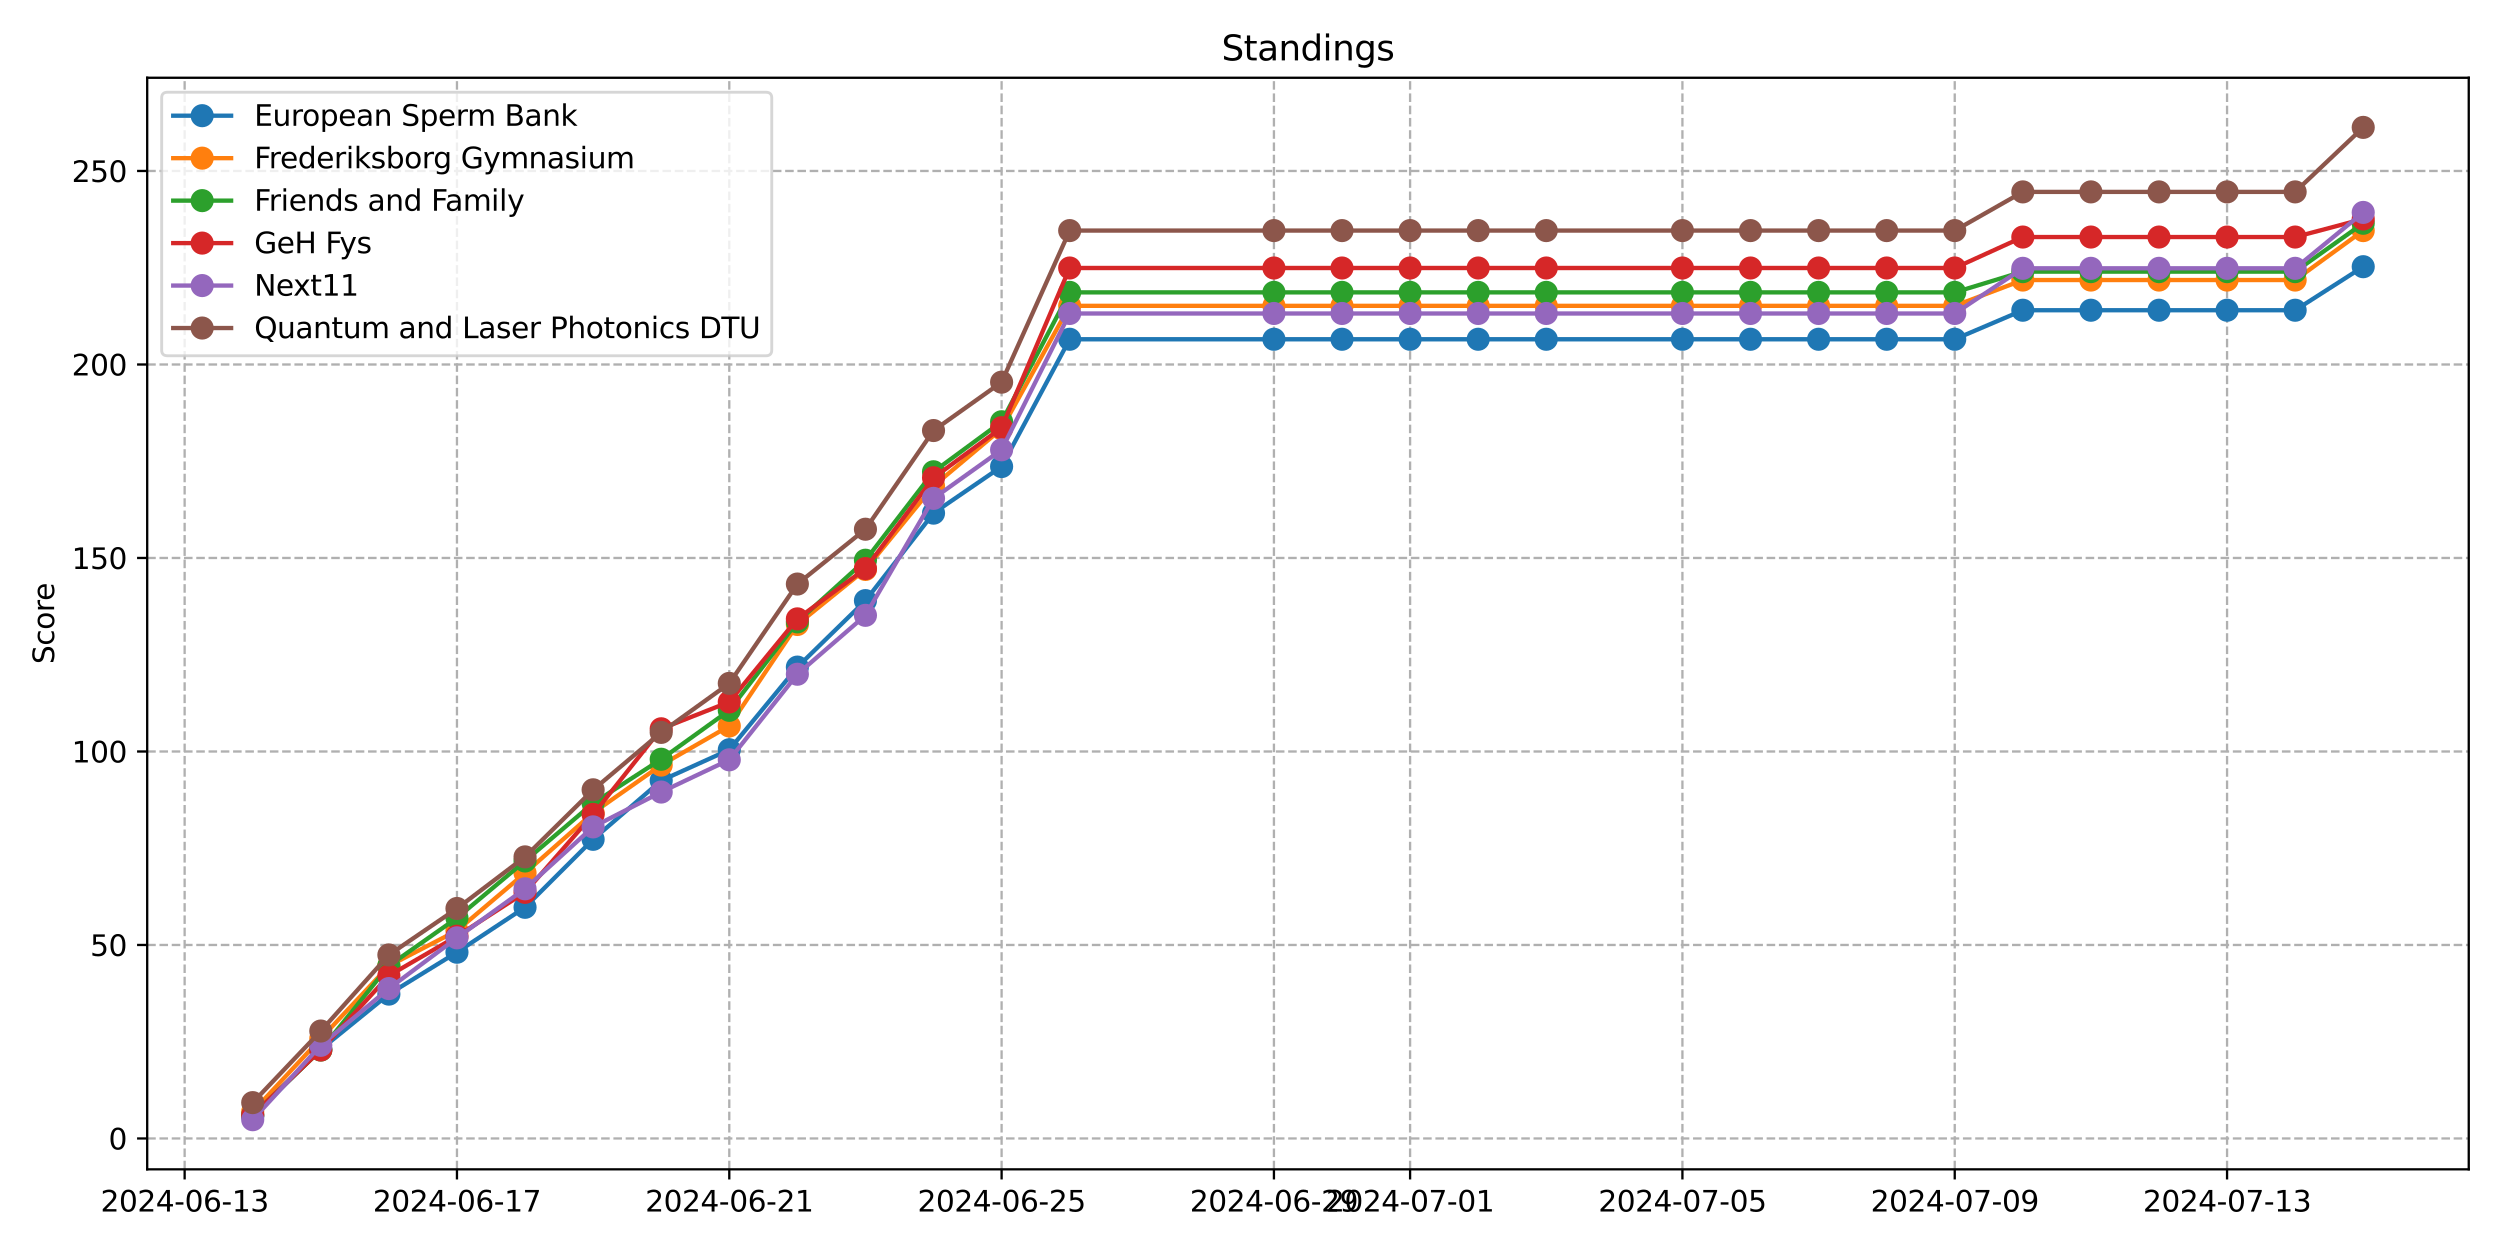 <?xml version="1.0" encoding="utf-8" standalone="no"?>
<!DOCTYPE svg PUBLIC "-//W3C//DTD SVG 1.1//EN"
  "http://www.w3.org/Graphics/SVG/1.1/DTD/svg11.dtd">
<svg xmlns:xlink="http://www.w3.org/1999/xlink" width="864pt" height="432pt" viewBox="0 0 864 432" xmlns="http://www.w3.org/2000/svg" version="1.1">
 <defs>
  <style type="text/css">*{stroke-linejoin: round; stroke-linecap: butt}</style>
 </defs>
 <g id="figure_1">
  <g id="patch_1">
   <path d="M 0 432 
L 864 432 
L 864 0 
L 0 0 
z
" style="fill: #ffffff"/>
  </g>
  <g id="axes_1">
   <g id="patch_2">
    <path d="M 50.87 404.12 
L 853.2 404.12 
L 853.2 26.88 
L 50.87 26.88 
z
" style="fill: #ffffff"/>
   </g>
   <g id="matplotlib.axis_1">
    <g id="xtick_1">
     <g id="line2d_1">
      <path d="M 63.811 404.12 
L 63.811 26.88 
" clip-path="url(#p22296388c1)" style="fill: none; stroke-dasharray: 2.96,1.28; stroke-dashoffset: 0; stroke: #b0b0b0; stroke-width: 0.8"/>
     </g>
     <g id="line2d_2">
      <defs>
       <path id="mf0ab18620b" d="M 0 0 
L 0 3.5 
" style="stroke: #000000; stroke-width: 0.8"/>
      </defs>
      <g>
       <use xlink:href="#mf0ab18620b" x="63.811" y="404.12" style="stroke: #000000; stroke-width: 0.8"/>
      </g>
     </g>
     <g id="text_1">
      <!-- 2024-06-13 -->
      <g transform="translate(34.753 418.718) scale(0.1 -0.1)">
       <defs>
        <path id="DejaVuSans-32" d="M 1228 531 
L 3431 531 
L 3431 0 
L 469 0 
L 469 531 
Q 828 903 1448 1529 
Q 2069 2156 2228 2338 
Q 2531 2678 2651 2914 
Q 2772 3150 2772 3378 
Q 2772 3750 2511 3984 
Q 2250 4219 1831 4219 
Q 1534 4219 1204 4116 
Q 875 4013 500 3803 
L 500 4441 
Q 881 4594 1212 4672 
Q 1544 4750 1819 4750 
Q 2544 4750 2975 4387 
Q 3406 4025 3406 3419 
Q 3406 3131 3298 2873 
Q 3191 2616 2906 2266 
Q 2828 2175 2409 1742 
Q 1991 1309 1228 531 
z
" transform="scale(0.016)"/>
        <path id="DejaVuSans-30" d="M 2034 4250 
Q 1547 4250 1301 3770 
Q 1056 3291 1056 2328 
Q 1056 1369 1301 889 
Q 1547 409 2034 409 
Q 2525 409 2770 889 
Q 3016 1369 3016 2328 
Q 3016 3291 2770 3770 
Q 2525 4250 2034 4250 
z
M 2034 4750 
Q 2819 4750 3233 4129 
Q 3647 3509 3647 2328 
Q 3647 1150 3233 529 
Q 2819 -91 2034 -91 
Q 1250 -91 836 529 
Q 422 1150 422 2328 
Q 422 3509 836 4129 
Q 1250 4750 2034 4750 
z
" transform="scale(0.016)"/>
        <path id="DejaVuSans-34" d="M 2419 4116 
L 825 1625 
L 2419 1625 
L 2419 4116 
z
M 2253 4666 
L 3047 4666 
L 3047 1625 
L 3713 1625 
L 3713 1100 
L 3047 1100 
L 3047 0 
L 2419 0 
L 2419 1100 
L 313 1100 
L 313 1709 
L 2253 4666 
z
" transform="scale(0.016)"/>
        <path id="DejaVuSans-2d" d="M 313 2009 
L 1997 2009 
L 1997 1497 
L 313 1497 
L 313 2009 
z
" transform="scale(0.016)"/>
        <path id="DejaVuSans-36" d="M 2113 2584 
Q 1688 2584 1439 2293 
Q 1191 2003 1191 1497 
Q 1191 994 1439 701 
Q 1688 409 2113 409 
Q 2538 409 2786 701 
Q 3034 994 3034 1497 
Q 3034 2003 2786 2293 
Q 2538 2584 2113 2584 
z
M 3366 4563 
L 3366 3988 
Q 3128 4100 2886 4159 
Q 2644 4219 2406 4219 
Q 1781 4219 1451 3797 
Q 1122 3375 1075 2522 
Q 1259 2794 1537 2939 
Q 1816 3084 2150 3084 
Q 2853 3084 3261 2657 
Q 3669 2231 3669 1497 
Q 3669 778 3244 343 
Q 2819 -91 2113 -91 
Q 1303 -91 875 529 
Q 447 1150 447 2328 
Q 447 3434 972 4092 
Q 1497 4750 2381 4750 
Q 2619 4750 2861 4703 
Q 3103 4656 3366 4563 
z
" transform="scale(0.016)"/>
        <path id="DejaVuSans-31" d="M 794 531 
L 1825 531 
L 1825 4091 
L 703 3866 
L 703 4441 
L 1819 4666 
L 2450 4666 
L 2450 531 
L 3481 531 
L 3481 0 
L 794 0 
L 794 531 
z
" transform="scale(0.016)"/>
        <path id="DejaVuSans-33" d="M 2597 2516 
Q 3050 2419 3304 2112 
Q 3559 1806 3559 1356 
Q 3559 666 3084 287 
Q 2609 -91 1734 -91 
Q 1441 -91 1130 -33 
Q 819 25 488 141 
L 488 750 
Q 750 597 1062 519 
Q 1375 441 1716 441 
Q 2309 441 2620 675 
Q 2931 909 2931 1356 
Q 2931 1769 2642 2001 
Q 2353 2234 1838 2234 
L 1294 2234 
L 1294 2753 
L 1863 2753 
Q 2328 2753 2575 2939 
Q 2822 3125 2822 3475 
Q 2822 3834 2567 4026 
Q 2313 4219 1838 4219 
Q 1578 4219 1281 4162 
Q 984 4106 628 3988 
L 628 4550 
Q 988 4650 1302 4700 
Q 1616 4750 1894 4750 
Q 2613 4750 3031 4423 
Q 3450 4097 3450 3541 
Q 3450 3153 3228 2886 
Q 3006 2619 2597 2516 
z
" transform="scale(0.016)"/>
       </defs>
       <use xlink:href="#DejaVuSans-32"/>
       <use xlink:href="#DejaVuSans-30" x="63.623"/>
       <use xlink:href="#DejaVuSans-32" x="127.246"/>
       <use xlink:href="#DejaVuSans-34" x="190.869"/>
       <use xlink:href="#DejaVuSans-2d" x="254.492"/>
       <use xlink:href="#DejaVuSans-30" x="290.576"/>
       <use xlink:href="#DejaVuSans-36" x="354.199"/>
       <use xlink:href="#DejaVuSans-2d" x="417.822"/>
       <use xlink:href="#DejaVuSans-31" x="453.906"/>
       <use xlink:href="#DejaVuSans-33" x="517.529"/>
      </g>
     </g>
    </g>
    <g id="xtick_2">
     <g id="line2d_3">
      <path d="M 157.926 404.12 
L 157.926 26.88 
" clip-path="url(#p22296388c1)" style="fill: none; stroke-dasharray: 2.96,1.28; stroke-dashoffset: 0; stroke: #b0b0b0; stroke-width: 0.8"/>
     </g>
     <g id="line2d_4">
      <g>
       <use xlink:href="#mf0ab18620b" x="157.926" y="404.12" style="stroke: #000000; stroke-width: 0.8"/>
      </g>
     </g>
     <g id="text_2">
      <!-- 2024-06-17 -->
      <g transform="translate(128.868 418.718) scale(0.1 -0.1)">
       <defs>
        <path id="DejaVuSans-37" d="M 525 4666 
L 3525 4666 
L 3525 4397 
L 1831 0 
L 1172 0 
L 2766 4134 
L 525 4134 
L 525 4666 
z
" transform="scale(0.016)"/>
       </defs>
       <use xlink:href="#DejaVuSans-32"/>
       <use xlink:href="#DejaVuSans-30" x="63.623"/>
       <use xlink:href="#DejaVuSans-32" x="127.246"/>
       <use xlink:href="#DejaVuSans-34" x="190.869"/>
       <use xlink:href="#DejaVuSans-2d" x="254.492"/>
       <use xlink:href="#DejaVuSans-30" x="290.576"/>
       <use xlink:href="#DejaVuSans-36" x="354.199"/>
       <use xlink:href="#DejaVuSans-2d" x="417.822"/>
       <use xlink:href="#DejaVuSans-31" x="453.906"/>
       <use xlink:href="#DejaVuSans-37" x="517.529"/>
      </g>
     </g>
    </g>
    <g id="xtick_3">
     <g id="line2d_5">
      <path d="M 252.041 404.12 
L 252.041 26.88 
" clip-path="url(#p22296388c1)" style="fill: none; stroke-dasharray: 2.96,1.28; stroke-dashoffset: 0; stroke: #b0b0b0; stroke-width: 0.8"/>
     </g>
     <g id="line2d_6">
      <g>
       <use xlink:href="#mf0ab18620b" x="252.041" y="404.12" style="stroke: #000000; stroke-width: 0.8"/>
      </g>
     </g>
     <g id="text_3">
      <!-- 2024-06-21 -->
      <g transform="translate(222.983 418.718) scale(0.1 -0.1)">
       <use xlink:href="#DejaVuSans-32"/>
       <use xlink:href="#DejaVuSans-30" x="63.623"/>
       <use xlink:href="#DejaVuSans-32" x="127.246"/>
       <use xlink:href="#DejaVuSans-34" x="190.869"/>
       <use xlink:href="#DejaVuSans-2d" x="254.492"/>
       <use xlink:href="#DejaVuSans-30" x="290.576"/>
       <use xlink:href="#DejaVuSans-36" x="354.199"/>
       <use xlink:href="#DejaVuSans-2d" x="417.822"/>
       <use xlink:href="#DejaVuSans-32" x="453.906"/>
       <use xlink:href="#DejaVuSans-31" x="517.529"/>
      </g>
     </g>
    </g>
    <g id="xtick_4">
     <g id="line2d_7">
      <path d="M 346.156 404.12 
L 346.156 26.88 
" clip-path="url(#p22296388c1)" style="fill: none; stroke-dasharray: 2.96,1.28; stroke-dashoffset: 0; stroke: #b0b0b0; stroke-width: 0.8"/>
     </g>
     <g id="line2d_8">
      <g>
       <use xlink:href="#mf0ab18620b" x="346.156" y="404.12" style="stroke: #000000; stroke-width: 0.8"/>
      </g>
     </g>
     <g id="text_4">
      <!-- 2024-06-25 -->
      <g transform="translate(317.098 418.718) scale(0.1 -0.1)">
       <defs>
        <path id="DejaVuSans-35" d="M 691 4666 
L 3169 4666 
L 3169 4134 
L 1269 4134 
L 1269 2991 
Q 1406 3038 1543 3061 
Q 1681 3084 1819 3084 
Q 2600 3084 3056 2656 
Q 3513 2228 3513 1497 
Q 3513 744 3044 326 
Q 2575 -91 1722 -91 
Q 1428 -91 1123 -41 
Q 819 9 494 109 
L 494 744 
Q 775 591 1075 516 
Q 1375 441 1709 441 
Q 2250 441 2565 725 
Q 2881 1009 2881 1497 
Q 2881 1984 2565 2268 
Q 2250 2553 1709 2553 
Q 1456 2553 1204 2497 
Q 953 2441 691 2322 
L 691 4666 
z
" transform="scale(0.016)"/>
       </defs>
       <use xlink:href="#DejaVuSans-32"/>
       <use xlink:href="#DejaVuSans-30" x="63.623"/>
       <use xlink:href="#DejaVuSans-32" x="127.246"/>
       <use xlink:href="#DejaVuSans-34" x="190.869"/>
       <use xlink:href="#DejaVuSans-2d" x="254.492"/>
       <use xlink:href="#DejaVuSans-30" x="290.576"/>
       <use xlink:href="#DejaVuSans-36" x="354.199"/>
       <use xlink:href="#DejaVuSans-2d" x="417.822"/>
       <use xlink:href="#DejaVuSans-32" x="453.906"/>
       <use xlink:href="#DejaVuSans-35" x="517.529"/>
      </g>
     </g>
    </g>
    <g id="xtick_5">
     <g id="line2d_9">
      <path d="M 440.271 404.12 
L 440.271 26.88 
" clip-path="url(#p22296388c1)" style="fill: none; stroke-dasharray: 2.96,1.28; stroke-dashoffset: 0; stroke: #b0b0b0; stroke-width: 0.8"/>
     </g>
     <g id="line2d_10">
      <g>
       <use xlink:href="#mf0ab18620b" x="440.271" y="404.12" style="stroke: #000000; stroke-width: 0.8"/>
      </g>
     </g>
     <g id="text_5">
      <!-- 2024-06-29 -->
      <g transform="translate(411.213 418.718) scale(0.1 -0.1)">
       <defs>
        <path id="DejaVuSans-39" d="M 703 97 
L 703 672 
Q 941 559 1184 500 
Q 1428 441 1663 441 
Q 2288 441 2617 861 
Q 2947 1281 2994 2138 
Q 2813 1869 2534 1725 
Q 2256 1581 1919 1581 
Q 1219 1581 811 2004 
Q 403 2428 403 3163 
Q 403 3881 828 4315 
Q 1253 4750 1959 4750 
Q 2769 4750 3195 4129 
Q 3622 3509 3622 2328 
Q 3622 1225 3098 567 
Q 2575 -91 1691 -91 
Q 1453 -91 1209 -44 
Q 966 3 703 97 
z
M 1959 2075 
Q 2384 2075 2632 2365 
Q 2881 2656 2881 3163 
Q 2881 3666 2632 3958 
Q 2384 4250 1959 4250 
Q 1534 4250 1286 3958 
Q 1038 3666 1038 3163 
Q 1038 2656 1286 2365 
Q 1534 2075 1959 2075 
z
" transform="scale(0.016)"/>
       </defs>
       <use xlink:href="#DejaVuSans-32"/>
       <use xlink:href="#DejaVuSans-30" x="63.623"/>
       <use xlink:href="#DejaVuSans-32" x="127.246"/>
       <use xlink:href="#DejaVuSans-34" x="190.869"/>
       <use xlink:href="#DejaVuSans-2d" x="254.492"/>
       <use xlink:href="#DejaVuSans-30" x="290.576"/>
       <use xlink:href="#DejaVuSans-36" x="354.199"/>
       <use xlink:href="#DejaVuSans-2d" x="417.822"/>
       <use xlink:href="#DejaVuSans-32" x="453.906"/>
       <use xlink:href="#DejaVuSans-39" x="517.529"/>
      </g>
     </g>
    </g>
    <g id="xtick_6">
     <g id="line2d_11">
      <path d="M 487.328 404.12 
L 487.328 26.88 
" clip-path="url(#p22296388c1)" style="fill: none; stroke-dasharray: 2.96,1.28; stroke-dashoffset: 0; stroke: #b0b0b0; stroke-width: 0.8"/>
     </g>
     <g id="line2d_12">
      <g>
       <use xlink:href="#mf0ab18620b" x="487.328" y="404.12" style="stroke: #000000; stroke-width: 0.8"/>
      </g>
     </g>
     <g id="text_6">
      <!-- 2024-07-01 -->
      <g transform="translate(458.27 418.718) scale(0.1 -0.1)">
       <use xlink:href="#DejaVuSans-32"/>
       <use xlink:href="#DejaVuSans-30" x="63.623"/>
       <use xlink:href="#DejaVuSans-32" x="127.246"/>
       <use xlink:href="#DejaVuSans-34" x="190.869"/>
       <use xlink:href="#DejaVuSans-2d" x="254.492"/>
       <use xlink:href="#DejaVuSans-30" x="290.576"/>
       <use xlink:href="#DejaVuSans-37" x="354.199"/>
       <use xlink:href="#DejaVuSans-2d" x="417.822"/>
       <use xlink:href="#DejaVuSans-30" x="453.906"/>
       <use xlink:href="#DejaVuSans-31" x="517.529"/>
      </g>
     </g>
    </g>
    <g id="xtick_7">
     <g id="line2d_13">
      <path d="M 581.443 404.12 
L 581.443 26.88 
" clip-path="url(#p22296388c1)" style="fill: none; stroke-dasharray: 2.96,1.28; stroke-dashoffset: 0; stroke: #b0b0b0; stroke-width: 0.8"/>
     </g>
     <g id="line2d_14">
      <g>
       <use xlink:href="#mf0ab18620b" x="581.443" y="404.12" style="stroke: #000000; stroke-width: 0.8"/>
      </g>
     </g>
     <g id="text_7">
      <!-- 2024-07-05 -->
      <g transform="translate(552.385 418.718) scale(0.1 -0.1)">
       <use xlink:href="#DejaVuSans-32"/>
       <use xlink:href="#DejaVuSans-30" x="63.623"/>
       <use xlink:href="#DejaVuSans-32" x="127.246"/>
       <use xlink:href="#DejaVuSans-34" x="190.869"/>
       <use xlink:href="#DejaVuSans-2d" x="254.492"/>
       <use xlink:href="#DejaVuSans-30" x="290.576"/>
       <use xlink:href="#DejaVuSans-37" x="354.199"/>
       <use xlink:href="#DejaVuSans-2d" x="417.822"/>
       <use xlink:href="#DejaVuSans-30" x="453.906"/>
       <use xlink:href="#DejaVuSans-35" x="517.529"/>
      </g>
     </g>
    </g>
    <g id="xtick_8">
     <g id="line2d_15">
      <path d="M 675.558 404.12 
L 675.558 26.88 
" clip-path="url(#p22296388c1)" style="fill: none; stroke-dasharray: 2.96,1.28; stroke-dashoffset: 0; stroke: #b0b0b0; stroke-width: 0.8"/>
     </g>
     <g id="line2d_16">
      <g>
       <use xlink:href="#mf0ab18620b" x="675.558" y="404.12" style="stroke: #000000; stroke-width: 0.8"/>
      </g>
     </g>
     <g id="text_8">
      <!-- 2024-07-09 -->
      <g transform="translate(646.5 418.718) scale(0.1 -0.1)">
       <use xlink:href="#DejaVuSans-32"/>
       <use xlink:href="#DejaVuSans-30" x="63.623"/>
       <use xlink:href="#DejaVuSans-32" x="127.246"/>
       <use xlink:href="#DejaVuSans-34" x="190.869"/>
       <use xlink:href="#DejaVuSans-2d" x="254.492"/>
       <use xlink:href="#DejaVuSans-30" x="290.576"/>
       <use xlink:href="#DejaVuSans-37" x="354.199"/>
       <use xlink:href="#DejaVuSans-2d" x="417.822"/>
       <use xlink:href="#DejaVuSans-30" x="453.906"/>
       <use xlink:href="#DejaVuSans-39" x="517.529"/>
      </g>
     </g>
    </g>
    <g id="xtick_9">
     <g id="line2d_17">
      <path d="M 769.673 404.12 
L 769.673 26.88 
" clip-path="url(#p22296388c1)" style="fill: none; stroke-dasharray: 2.96,1.28; stroke-dashoffset: 0; stroke: #b0b0b0; stroke-width: 0.8"/>
     </g>
     <g id="line2d_18">
      <g>
       <use xlink:href="#mf0ab18620b" x="769.673" y="404.12" style="stroke: #000000; stroke-width: 0.8"/>
      </g>
     </g>
     <g id="text_9">
      <!-- 2024-07-13 -->
      <g transform="translate(740.615 418.718) scale(0.1 -0.1)">
       <use xlink:href="#DejaVuSans-32"/>
       <use xlink:href="#DejaVuSans-30" x="63.623"/>
       <use xlink:href="#DejaVuSans-32" x="127.246"/>
       <use xlink:href="#DejaVuSans-34" x="190.869"/>
       <use xlink:href="#DejaVuSans-2d" x="254.492"/>
       <use xlink:href="#DejaVuSans-30" x="290.576"/>
       <use xlink:href="#DejaVuSans-37" x="354.199"/>
       <use xlink:href="#DejaVuSans-2d" x="417.822"/>
       <use xlink:href="#DejaVuSans-31" x="453.906"/>
       <use xlink:href="#DejaVuSans-33" x="517.529"/>
      </g>
     </g>
    </g>
   </g>
   <g id="matplotlib.axis_2">
    <g id="ytick_1">
     <g id="line2d_19">
      <path d="M 50.87 393.457 
L 853.2 393.457 
" clip-path="url(#p22296388c1)" style="fill: none; stroke-dasharray: 2.96,1.28; stroke-dashoffset: 0; stroke: #b0b0b0; stroke-width: 0.8"/>
     </g>
     <g id="line2d_20">
      <defs>
       <path id="m3a0b161449" d="M 0 0 
L -3.5 0 
" style="stroke: #000000; stroke-width: 0.8"/>
      </defs>
      <g>
       <use xlink:href="#m3a0b161449" x="50.87" y="393.457" style="stroke: #000000; stroke-width: 0.8"/>
      </g>
     </g>
     <g id="text_10">
      <!-- 0 -->
      <g transform="translate(37.508 397.256) scale(0.1 -0.1)">
       <use xlink:href="#DejaVuSans-30"/>
      </g>
     </g>
    </g>
    <g id="ytick_2">
     <g id="line2d_21">
      <path d="M 50.87 326.584 
L 853.2 326.584 
" clip-path="url(#p22296388c1)" style="fill: none; stroke-dasharray: 2.96,1.28; stroke-dashoffset: 0; stroke: #b0b0b0; stroke-width: 0.8"/>
     </g>
     <g id="line2d_22">
      <g>
       <use xlink:href="#m3a0b161449" x="50.87" y="326.584" style="stroke: #000000; stroke-width: 0.8"/>
      </g>
     </g>
     <g id="text_11">
      <!-- 50 -->
      <g transform="translate(31.145 330.383) scale(0.1 -0.1)">
       <use xlink:href="#DejaVuSans-35"/>
       <use xlink:href="#DejaVuSans-30" x="63.623"/>
      </g>
     </g>
    </g>
    <g id="ytick_3">
     <g id="line2d_23">
      <path d="M 50.87 259.711 
L 853.2 259.711 
" clip-path="url(#p22296388c1)" style="fill: none; stroke-dasharray: 2.96,1.28; stroke-dashoffset: 0; stroke: #b0b0b0; stroke-width: 0.8"/>
     </g>
     <g id="line2d_24">
      <g>
       <use xlink:href="#m3a0b161449" x="50.87" y="259.711" style="stroke: #000000; stroke-width: 0.8"/>
      </g>
     </g>
     <g id="text_12">
      <!-- 100 -->
      <g transform="translate(24.782 263.511) scale(0.1 -0.1)">
       <use xlink:href="#DejaVuSans-31"/>
       <use xlink:href="#DejaVuSans-30" x="63.623"/>
       <use xlink:href="#DejaVuSans-30" x="127.246"/>
      </g>
     </g>
    </g>
    <g id="ytick_4">
     <g id="line2d_25">
      <path d="M 50.87 192.839 
L 853.2 192.839 
" clip-path="url(#p22296388c1)" style="fill: none; stroke-dasharray: 2.96,1.28; stroke-dashoffset: 0; stroke: #b0b0b0; stroke-width: 0.8"/>
     </g>
     <g id="line2d_26">
      <g>
       <use xlink:href="#m3a0b161449" x="50.87" y="192.839" style="stroke: #000000; stroke-width: 0.8"/>
      </g>
     </g>
     <g id="text_13">
      <!-- 150 -->
      <g transform="translate(24.782 196.638) scale(0.1 -0.1)">
       <use xlink:href="#DejaVuSans-31"/>
       <use xlink:href="#DejaVuSans-35" x="63.623"/>
       <use xlink:href="#DejaVuSans-30" x="127.246"/>
      </g>
     </g>
    </g>
    <g id="ytick_5">
     <g id="line2d_27">
      <path d="M 50.87 125.966 
L 853.2 125.966 
" clip-path="url(#p22296388c1)" style="fill: none; stroke-dasharray: 2.96,1.28; stroke-dashoffset: 0; stroke: #b0b0b0; stroke-width: 0.8"/>
     </g>
     <g id="line2d_28">
      <g>
       <use xlink:href="#m3a0b161449" x="50.87" y="125.966" style="stroke: #000000; stroke-width: 0.8"/>
      </g>
     </g>
     <g id="text_14">
      <!-- 200 -->
      <g transform="translate(24.782 129.765) scale(0.1 -0.1)">
       <use xlink:href="#DejaVuSans-32"/>
       <use xlink:href="#DejaVuSans-30" x="63.623"/>
       <use xlink:href="#DejaVuSans-30" x="127.246"/>
      </g>
     </g>
    </g>
    <g id="ytick_6">
     <g id="line2d_29">
      <path d="M 50.87 59.093 
L 853.2 59.093 
" clip-path="url(#p22296388c1)" style="fill: none; stroke-dasharray: 2.96,1.28; stroke-dashoffset: 0; stroke: #b0b0b0; stroke-width: 0.8"/>
     </g>
     <g id="line2d_30">
      <g>
       <use xlink:href="#m3a0b161449" x="50.87" y="59.093" style="stroke: #000000; stroke-width: 0.8"/>
      </g>
     </g>
     <g id="text_15">
      <!-- 250 -->
      <g transform="translate(24.782 62.893) scale(0.1 -0.1)">
       <use xlink:href="#DejaVuSans-32"/>
       <use xlink:href="#DejaVuSans-35" x="63.623"/>
       <use xlink:href="#DejaVuSans-30" x="127.246"/>
      </g>
     </g>
    </g>
    <g id="text_16">
     <!-- Score -->
     <g transform="translate(18.703 229.502) rotate(-90) scale(0.1 -0.1)">
      <defs>
       <path id="DejaVuSans-53" d="M 3425 4513 
L 3425 3897 
Q 3066 4069 2747 4153 
Q 2428 4238 2131 4238 
Q 1616 4238 1336 4038 
Q 1056 3838 1056 3469 
Q 1056 3159 1242 3001 
Q 1428 2844 1947 2747 
L 2328 2669 
Q 3034 2534 3370 2195 
Q 3706 1856 3706 1288 
Q 3706 609 3251 259 
Q 2797 -91 1919 -91 
Q 1588 -91 1214 -16 
Q 841 59 441 206 
L 441 856 
Q 825 641 1194 531 
Q 1563 422 1919 422 
Q 2459 422 2753 634 
Q 3047 847 3047 1241 
Q 3047 1584 2836 1778 
Q 2625 1972 2144 2069 
L 1759 2144 
Q 1053 2284 737 2584 
Q 422 2884 422 3419 
Q 422 4038 858 4394 
Q 1294 4750 2059 4750 
Q 2388 4750 2728 4690 
Q 3069 4631 3425 4513 
z
" transform="scale(0.016)"/>
       <path id="DejaVuSans-63" d="M 3122 3366 
L 3122 2828 
Q 2878 2963 2633 3030 
Q 2388 3097 2138 3097 
Q 1578 3097 1268 2742 
Q 959 2388 959 1747 
Q 959 1106 1268 751 
Q 1578 397 2138 397 
Q 2388 397 2633 464 
Q 2878 531 3122 666 
L 3122 134 
Q 2881 22 2623 -34 
Q 2366 -91 2075 -91 
Q 1284 -91 818 406 
Q 353 903 353 1747 
Q 353 2603 823 3093 
Q 1294 3584 2113 3584 
Q 2378 3584 2631 3529 
Q 2884 3475 3122 3366 
z
" transform="scale(0.016)"/>
       <path id="DejaVuSans-6f" d="M 1959 3097 
Q 1497 3097 1228 2736 
Q 959 2375 959 1747 
Q 959 1119 1226 758 
Q 1494 397 1959 397 
Q 2419 397 2687 759 
Q 2956 1122 2956 1747 
Q 2956 2369 2687 2733 
Q 2419 3097 1959 3097 
z
M 1959 3584 
Q 2709 3584 3137 3096 
Q 3566 2609 3566 1747 
Q 3566 888 3137 398 
Q 2709 -91 1959 -91 
Q 1206 -91 779 398 
Q 353 888 353 1747 
Q 353 2609 779 3096 
Q 1206 3584 1959 3584 
z
" transform="scale(0.016)"/>
       <path id="DejaVuSans-72" d="M 2631 2963 
Q 2534 3019 2420 3045 
Q 2306 3072 2169 3072 
Q 1681 3072 1420 2755 
Q 1159 2438 1159 1844 
L 1159 0 
L 581 0 
L 581 3500 
L 1159 3500 
L 1159 2956 
Q 1341 3275 1631 3429 
Q 1922 3584 2338 3584 
Q 2397 3584 2469 3576 
Q 2541 3569 2628 3553 
L 2631 2963 
z
" transform="scale(0.016)"/>
       <path id="DejaVuSans-65" d="M 3597 1894 
L 3597 1613 
L 953 1613 
Q 991 1019 1311 708 
Q 1631 397 2203 397 
Q 2534 397 2845 478 
Q 3156 559 3463 722 
L 3463 178 
Q 3153 47 2828 -22 
Q 2503 -91 2169 -91 
Q 1331 -91 842 396 
Q 353 884 353 1716 
Q 353 2575 817 3079 
Q 1281 3584 2069 3584 
Q 2775 3584 3186 3129 
Q 3597 2675 3597 1894 
z
M 3022 2063 
Q 3016 2534 2758 2815 
Q 2500 3097 2075 3097 
Q 1594 3097 1305 2825 
Q 1016 2553 972 2059 
L 3022 2063 
z
" transform="scale(0.016)"/>
      </defs>
      <use xlink:href="#DejaVuSans-53"/>
      <use xlink:href="#DejaVuSans-63" x="63.477"/>
      <use xlink:href="#DejaVuSans-6f" x="118.457"/>
      <use xlink:href="#DejaVuSans-72" x="179.639"/>
      <use xlink:href="#DejaVuSans-65" x="218.502"/>
     </g>
    </g>
   </g>
   <g id="line2d_31">
    <path d="M 87.34 385.79 
L 110.868 362.671 
L 134.397 343.565 
L 157.926 329.092 
L 181.455 313.568 
L 204.983 290.067 
L 228.512 269.766 
L 252.041 259.114 
L 275.569 230.55 
L 299.098 207.575 
L 322.627 177.339 
L 346.156 161.241 
L 369.684 117.249 
L 440.271 117.249 
L 463.799 117.249 
L 487.328 117.249 
L 510.857 117.249 
L 534.386 117.249 
L 581.443 117.249 
L 604.972 117.249 
L 628.501 117.249 
L 652.029 117.249 
L 675.558 117.249 
L 699.087 107.218 
L 722.615 107.218 
L 746.144 107.218 
L 769.673 107.218 
L 793.202 107.218 
L 816.73 92.171 
" clip-path="url(#p22296388c1)" style="fill: none; stroke: #1f77b4; stroke-width: 1.5; stroke-linecap: square"/>
    <defs>
     <path id="m640e7a2350" d="M 0 3.5 
C 0.928 3.5 1.819 3.131 2.475 2.475 
C 3.131 1.819 3.5 0.928 3.5 0 
C 3.5 -0.928 3.131 -1.819 2.475 -2.475 
C 1.819 -3.131 0.928 -3.5 0 -3.5 
C -0.928 -3.5 -1.819 -3.131 -2.475 -2.475 
C -3.131 -1.819 -3.5 -0.928 -3.5 0 
C -3.5 0.928 -3.131 1.819 -2.475 2.475 
C -1.819 3.131 -0.928 3.5 0 3.5 
z
" style="stroke: #1f77b4"/>
    </defs>
    <g clip-path="url(#p22296388c1)">
     <use xlink:href="#m640e7a2350" x="87.34" y="385.79" style="fill: #1f77b4; stroke: #1f77b4"/>
     <use xlink:href="#m640e7a2350" x="110.868" y="362.671" style="fill: #1f77b4; stroke: #1f77b4"/>
     <use xlink:href="#m640e7a2350" x="134.397" y="343.565" style="fill: #1f77b4; stroke: #1f77b4"/>
     <use xlink:href="#m640e7a2350" x="157.926" y="329.092" style="fill: #1f77b4; stroke: #1f77b4"/>
     <use xlink:href="#m640e7a2350" x="181.455" y="313.568" style="fill: #1f77b4; stroke: #1f77b4"/>
     <use xlink:href="#m640e7a2350" x="204.983" y="290.067" style="fill: #1f77b4; stroke: #1f77b4"/>
     <use xlink:href="#m640e7a2350" x="228.512" y="269.766" style="fill: #1f77b4; stroke: #1f77b4"/>
     <use xlink:href="#m640e7a2350" x="252.041" y="259.114" style="fill: #1f77b4; stroke: #1f77b4"/>
     <use xlink:href="#m640e7a2350" x="275.569" y="230.55" style="fill: #1f77b4; stroke: #1f77b4"/>
     <use xlink:href="#m640e7a2350" x="299.098" y="207.575" style="fill: #1f77b4; stroke: #1f77b4"/>
     <use xlink:href="#m640e7a2350" x="322.627" y="177.339" style="fill: #1f77b4; stroke: #1f77b4"/>
     <use xlink:href="#m640e7a2350" x="346.156" y="161.241" style="fill: #1f77b4; stroke: #1f77b4"/>
     <use xlink:href="#m640e7a2350" x="369.684" y="117.249" style="fill: #1f77b4; stroke: #1f77b4"/>
     <use xlink:href="#m640e7a2350" x="440.271" y="117.249" style="fill: #1f77b4; stroke: #1f77b4"/>
     <use xlink:href="#m640e7a2350" x="463.799" y="117.249" style="fill: #1f77b4; stroke: #1f77b4"/>
     <use xlink:href="#m640e7a2350" x="487.328" y="117.249" style="fill: #1f77b4; stroke: #1f77b4"/>
     <use xlink:href="#m640e7a2350" x="510.857" y="117.249" style="fill: #1f77b4; stroke: #1f77b4"/>
     <use xlink:href="#m640e7a2350" x="534.386" y="117.249" style="fill: #1f77b4; stroke: #1f77b4"/>
     <use xlink:href="#m640e7a2350" x="581.443" y="117.249" style="fill: #1f77b4; stroke: #1f77b4"/>
     <use xlink:href="#m640e7a2350" x="604.972" y="117.249" style="fill: #1f77b4; stroke: #1f77b4"/>
     <use xlink:href="#m640e7a2350" x="628.501" y="117.249" style="fill: #1f77b4; stroke: #1f77b4"/>
     <use xlink:href="#m640e7a2350" x="652.029" y="117.249" style="fill: #1f77b4; stroke: #1f77b4"/>
     <use xlink:href="#m640e7a2350" x="675.558" y="117.249" style="fill: #1f77b4; stroke: #1f77b4"/>
     <use xlink:href="#m640e7a2350" x="699.087" y="107.218" style="fill: #1f77b4; stroke: #1f77b4"/>
     <use xlink:href="#m640e7a2350" x="722.615" y="107.218" style="fill: #1f77b4; stroke: #1f77b4"/>
     <use xlink:href="#m640e7a2350" x="746.144" y="107.218" style="fill: #1f77b4; stroke: #1f77b4"/>
     <use xlink:href="#m640e7a2350" x="769.673" y="107.218" style="fill: #1f77b4; stroke: #1f77b4"/>
     <use xlink:href="#m640e7a2350" x="793.202" y="107.218" style="fill: #1f77b4; stroke: #1f77b4"/>
     <use xlink:href="#m640e7a2350" x="816.73" y="92.171" style="fill: #1f77b4; stroke: #1f77b4"/>
    </g>
   </g>
   <g id="line2d_32">
    <path d="M 87.34 384.19 
L 110.868 358.927 
L 134.397 333.813 
L 157.926 321.627 
L 181.455 301.714 
L 204.983 280.909 
L 228.512 264.414 
L 252.041 250.891 
L 275.569 215.82 
L 299.098 196.798 
L 322.627 167.969 
L 346.156 148.204 
L 369.684 105.703 
L 440.271 105.703 
L 463.799 105.703 
L 487.328 105.703 
L 510.857 105.703 
L 534.386 105.703 
L 581.443 105.703 
L 604.972 105.703 
L 628.501 105.703 
L 652.029 105.703 
L 675.558 105.703 
L 699.087 96.787 
L 722.615 96.787 
L 746.144 96.787 
L 769.673 96.787 
L 793.202 96.787 
L 816.73 79.697 
" clip-path="url(#p22296388c1)" style="fill: none; stroke: #ff7f0e; stroke-width: 1.5; stroke-linecap: square"/>
    <defs>
     <path id="me58e0084a4" d="M 0 3.5 
C 0.928 3.5 1.819 3.131 2.475 2.475 
C 3.131 1.819 3.5 0.928 3.5 0 
C 3.5 -0.928 3.131 -1.819 2.475 -2.475 
C 1.819 -3.131 0.928 -3.5 0 -3.5 
C -0.928 -3.5 -1.819 -3.131 -2.475 -2.475 
C -3.131 -1.819 -3.5 -0.928 -3.5 0 
C -3.5 0.928 -3.131 1.819 -2.475 2.475 
C -1.819 3.131 -0.928 3.5 0 3.5 
z
" style="stroke: #ff7f0e"/>
    </defs>
    <g clip-path="url(#p22296388c1)">
     <use xlink:href="#me58e0084a4" x="87.34" y="384.19" style="fill: #ff7f0e; stroke: #ff7f0e"/>
     <use xlink:href="#me58e0084a4" x="110.868" y="358.927" style="fill: #ff7f0e; stroke: #ff7f0e"/>
     <use xlink:href="#me58e0084a4" x="134.397" y="333.813" style="fill: #ff7f0e; stroke: #ff7f0e"/>
     <use xlink:href="#me58e0084a4" x="157.926" y="321.627" style="fill: #ff7f0e; stroke: #ff7f0e"/>
     <use xlink:href="#me58e0084a4" x="181.455" y="301.714" style="fill: #ff7f0e; stroke: #ff7f0e"/>
     <use xlink:href="#me58e0084a4" x="204.983" y="280.909" style="fill: #ff7f0e; stroke: #ff7f0e"/>
     <use xlink:href="#me58e0084a4" x="228.512" y="264.414" style="fill: #ff7f0e; stroke: #ff7f0e"/>
     <use xlink:href="#me58e0084a4" x="252.041" y="250.891" style="fill: #ff7f0e; stroke: #ff7f0e"/>
     <use xlink:href="#me58e0084a4" x="275.569" y="215.82" style="fill: #ff7f0e; stroke: #ff7f0e"/>
     <use xlink:href="#me58e0084a4" x="299.098" y="196.798" style="fill: #ff7f0e; stroke: #ff7f0e"/>
     <use xlink:href="#me58e0084a4" x="322.627" y="167.969" style="fill: #ff7f0e; stroke: #ff7f0e"/>
     <use xlink:href="#me58e0084a4" x="346.156" y="148.204" style="fill: #ff7f0e; stroke: #ff7f0e"/>
     <use xlink:href="#me58e0084a4" x="369.684" y="105.703" style="fill: #ff7f0e; stroke: #ff7f0e"/>
     <use xlink:href="#me58e0084a4" x="440.271" y="105.703" style="fill: #ff7f0e; stroke: #ff7f0e"/>
     <use xlink:href="#me58e0084a4" x="463.799" y="105.703" style="fill: #ff7f0e; stroke: #ff7f0e"/>
     <use xlink:href="#me58e0084a4" x="487.328" y="105.703" style="fill: #ff7f0e; stroke: #ff7f0e"/>
     <use xlink:href="#me58e0084a4" x="510.857" y="105.703" style="fill: #ff7f0e; stroke: #ff7f0e"/>
     <use xlink:href="#me58e0084a4" x="534.386" y="105.703" style="fill: #ff7f0e; stroke: #ff7f0e"/>
     <use xlink:href="#me58e0084a4" x="581.443" y="105.703" style="fill: #ff7f0e; stroke: #ff7f0e"/>
     <use xlink:href="#me58e0084a4" x="604.972" y="105.703" style="fill: #ff7f0e; stroke: #ff7f0e"/>
     <use xlink:href="#me58e0084a4" x="628.501" y="105.703" style="fill: #ff7f0e; stroke: #ff7f0e"/>
     <use xlink:href="#me58e0084a4" x="652.029" y="105.703" style="fill: #ff7f0e; stroke: #ff7f0e"/>
     <use xlink:href="#me58e0084a4" x="675.558" y="105.703" style="fill: #ff7f0e; stroke: #ff7f0e"/>
     <use xlink:href="#me58e0084a4" x="699.087" y="96.787" style="fill: #ff7f0e; stroke: #ff7f0e"/>
     <use xlink:href="#me58e0084a4" x="722.615" y="96.787" style="fill: #ff7f0e; stroke: #ff7f0e"/>
     <use xlink:href="#me58e0084a4" x="746.144" y="96.787" style="fill: #ff7f0e; stroke: #ff7f0e"/>
     <use xlink:href="#me58e0084a4" x="769.673" y="96.787" style="fill: #ff7f0e; stroke: #ff7f0e"/>
     <use xlink:href="#me58e0084a4" x="793.202" y="96.787" style="fill: #ff7f0e; stroke: #ff7f0e"/>
     <use xlink:href="#me58e0084a4" x="816.73" y="79.697" style="fill: #ff7f0e; stroke: #ff7f0e"/>
    </g>
   </g>
   <g id="line2d_33">
    <path d="M 87.34 385.348 
L 110.868 362.897 
L 134.397 333.76 
L 157.926 317.233 
L 181.455 297.553 
L 204.983 277.587 
L 228.512 262.397 
L 252.041 245.488 
L 275.569 214.918 
L 299.098 193.614 
L 322.627 163.044 
L 346.156 145.753 
L 369.684 101.043 
L 440.271 101.043 
L 463.799 101.043 
L 487.328 101.043 
L 510.857 101.043 
L 534.386 101.043 
L 581.443 101.043 
L 604.972 101.043 
L 628.501 101.043 
L 652.029 101.043 
L 675.558 101.043 
L 699.087 93.878 
L 722.615 93.878 
L 746.144 93.878 
L 769.673 93.878 
L 793.202 93.878 
L 816.73 77.16 
" clip-path="url(#p22296388c1)" style="fill: none; stroke: #2ca02c; stroke-width: 1.5; stroke-linecap: square"/>
    <defs>
     <path id="mf4229b0643" d="M 0 3.5 
C 0.928 3.5 1.819 3.131 2.475 2.475 
C 3.131 1.819 3.5 0.928 3.5 0 
C 3.5 -0.928 3.131 -1.819 2.475 -2.475 
C 1.819 -3.131 0.928 -3.5 0 -3.5 
C -0.928 -3.5 -1.819 -3.131 -2.475 -2.475 
C -3.131 -1.819 -3.5 -0.928 -3.5 0 
C -3.5 0.928 -3.131 1.819 -2.475 2.475 
C -1.819 3.131 -0.928 3.5 0 3.5 
z
" style="stroke: #2ca02c"/>
    </defs>
    <g clip-path="url(#p22296388c1)">
     <use xlink:href="#mf4229b0643" x="87.34" y="385.348" style="fill: #2ca02c; stroke: #2ca02c"/>
     <use xlink:href="#mf4229b0643" x="110.868" y="362.897" style="fill: #2ca02c; stroke: #2ca02c"/>
     <use xlink:href="#mf4229b0643" x="134.397" y="333.76" style="fill: #2ca02c; stroke: #2ca02c"/>
     <use xlink:href="#mf4229b0643" x="157.926" y="317.233" style="fill: #2ca02c; stroke: #2ca02c"/>
     <use xlink:href="#mf4229b0643" x="181.455" y="297.553" style="fill: #2ca02c; stroke: #2ca02c"/>
     <use xlink:href="#mf4229b0643" x="204.983" y="277.587" style="fill: #2ca02c; stroke: #2ca02c"/>
     <use xlink:href="#mf4229b0643" x="228.512" y="262.397" style="fill: #2ca02c; stroke: #2ca02c"/>
     <use xlink:href="#mf4229b0643" x="252.041" y="245.488" style="fill: #2ca02c; stroke: #2ca02c"/>
     <use xlink:href="#mf4229b0643" x="275.569" y="214.918" style="fill: #2ca02c; stroke: #2ca02c"/>
     <use xlink:href="#mf4229b0643" x="299.098" y="193.614" style="fill: #2ca02c; stroke: #2ca02c"/>
     <use xlink:href="#mf4229b0643" x="322.627" y="163.044" style="fill: #2ca02c; stroke: #2ca02c"/>
     <use xlink:href="#mf4229b0643" x="346.156" y="145.753" style="fill: #2ca02c; stroke: #2ca02c"/>
     <use xlink:href="#mf4229b0643" x="369.684" y="101.043" style="fill: #2ca02c; stroke: #2ca02c"/>
     <use xlink:href="#mf4229b0643" x="440.271" y="101.043" style="fill: #2ca02c; stroke: #2ca02c"/>
     <use xlink:href="#mf4229b0643" x="463.799" y="101.043" style="fill: #2ca02c; stroke: #2ca02c"/>
     <use xlink:href="#mf4229b0643" x="487.328" y="101.043" style="fill: #2ca02c; stroke: #2ca02c"/>
     <use xlink:href="#mf4229b0643" x="510.857" y="101.043" style="fill: #2ca02c; stroke: #2ca02c"/>
     <use xlink:href="#mf4229b0643" x="534.386" y="101.043" style="fill: #2ca02c; stroke: #2ca02c"/>
     <use xlink:href="#mf4229b0643" x="581.443" y="101.043" style="fill: #2ca02c; stroke: #2ca02c"/>
     <use xlink:href="#mf4229b0643" x="604.972" y="101.043" style="fill: #2ca02c; stroke: #2ca02c"/>
     <use xlink:href="#mf4229b0643" x="628.501" y="101.043" style="fill: #2ca02c; stroke: #2ca02c"/>
     <use xlink:href="#mf4229b0643" x="652.029" y="101.043" style="fill: #2ca02c; stroke: #2ca02c"/>
     <use xlink:href="#mf4229b0643" x="675.558" y="101.043" style="fill: #2ca02c; stroke: #2ca02c"/>
     <use xlink:href="#mf4229b0643" x="699.087" y="93.878" style="fill: #2ca02c; stroke: #2ca02c"/>
     <use xlink:href="#mf4229b0643" x="722.615" y="93.878" style="fill: #2ca02c; stroke: #2ca02c"/>
     <use xlink:href="#mf4229b0643" x="746.144" y="93.878" style="fill: #2ca02c; stroke: #2ca02c"/>
     <use xlink:href="#mf4229b0643" x="769.673" y="93.878" style="fill: #2ca02c; stroke: #2ca02c"/>
     <use xlink:href="#mf4229b0643" x="793.202" y="93.878" style="fill: #2ca02c; stroke: #2ca02c"/>
     <use xlink:href="#mf4229b0643" x="816.73" y="77.16" style="fill: #2ca02c; stroke: #2ca02c"/>
    </g>
   </g>
   <g id="line2d_34">
    <path d="M 87.34 385.345 
L 110.868 362.875 
L 134.397 337.196 
L 157.926 323.554 
L 181.455 308.396 
L 204.983 281.469 
L 228.512 251.867 
L 252.041 242.594 
L 275.569 213.883 
L 299.098 196.496 
L 322.627 165.111 
L 346.156 147.813 
L 369.684 92.621 
L 440.271 92.621 
L 463.799 92.621 
L 487.328 92.621 
L 510.857 92.621 
L 534.386 92.621 
L 581.443 92.621 
L 604.972 92.621 
L 628.501 92.621 
L 652.029 92.621 
L 675.558 92.621 
L 699.087 81.921 
L 722.615 81.921 
L 746.144 81.921 
L 769.673 81.921 
L 793.202 81.921 
L 816.73 75.68 
" clip-path="url(#p22296388c1)" style="fill: none; stroke: #d62728; stroke-width: 1.5; stroke-linecap: square"/>
    <defs>
     <path id="m38b1ad8287" d="M 0 3.5 
C 0.928 3.5 1.819 3.131 2.475 2.475 
C 3.131 1.819 3.5 0.928 3.5 0 
C 3.5 -0.928 3.131 -1.819 2.475 -2.475 
C 1.819 -3.131 0.928 -3.5 0 -3.5 
C -0.928 -3.5 -1.819 -3.131 -2.475 -2.475 
C -3.131 -1.819 -3.5 -0.928 -3.5 0 
C -3.5 0.928 -3.131 1.819 -2.475 2.475 
C -1.819 3.131 -0.928 3.5 0 3.5 
z
" style="stroke: #d62728"/>
    </defs>
    <g clip-path="url(#p22296388c1)">
     <use xlink:href="#m38b1ad8287" x="87.34" y="385.345" style="fill: #d62728; stroke: #d62728"/>
     <use xlink:href="#m38b1ad8287" x="110.868" y="362.875" style="fill: #d62728; stroke: #d62728"/>
     <use xlink:href="#m38b1ad8287" x="134.397" y="337.196" style="fill: #d62728; stroke: #d62728"/>
     <use xlink:href="#m38b1ad8287" x="157.926" y="323.554" style="fill: #d62728; stroke: #d62728"/>
     <use xlink:href="#m38b1ad8287" x="181.455" y="308.396" style="fill: #d62728; stroke: #d62728"/>
     <use xlink:href="#m38b1ad8287" x="204.983" y="281.469" style="fill: #d62728; stroke: #d62728"/>
     <use xlink:href="#m38b1ad8287" x="228.512" y="251.867" style="fill: #d62728; stroke: #d62728"/>
     <use xlink:href="#m38b1ad8287" x="252.041" y="242.594" style="fill: #d62728; stroke: #d62728"/>
     <use xlink:href="#m38b1ad8287" x="275.569" y="213.883" style="fill: #d62728; stroke: #d62728"/>
     <use xlink:href="#m38b1ad8287" x="299.098" y="196.496" style="fill: #d62728; stroke: #d62728"/>
     <use xlink:href="#m38b1ad8287" x="322.627" y="165.111" style="fill: #d62728; stroke: #d62728"/>
     <use xlink:href="#m38b1ad8287" x="346.156" y="147.813" style="fill: #d62728; stroke: #d62728"/>
     <use xlink:href="#m38b1ad8287" x="369.684" y="92.621" style="fill: #d62728; stroke: #d62728"/>
     <use xlink:href="#m38b1ad8287" x="440.271" y="92.621" style="fill: #d62728; stroke: #d62728"/>
     <use xlink:href="#m38b1ad8287" x="463.799" y="92.621" style="fill: #d62728; stroke: #d62728"/>
     <use xlink:href="#m38b1ad8287" x="487.328" y="92.621" style="fill: #d62728; stroke: #d62728"/>
     <use xlink:href="#m38b1ad8287" x="510.857" y="92.621" style="fill: #d62728; stroke: #d62728"/>
     <use xlink:href="#m38b1ad8287" x="534.386" y="92.621" style="fill: #d62728; stroke: #d62728"/>
     <use xlink:href="#m38b1ad8287" x="581.443" y="92.621" style="fill: #d62728; stroke: #d62728"/>
     <use xlink:href="#m38b1ad8287" x="604.972" y="92.621" style="fill: #d62728; stroke: #d62728"/>
     <use xlink:href="#m38b1ad8287" x="628.501" y="92.621" style="fill: #d62728; stroke: #d62728"/>
     <use xlink:href="#m38b1ad8287" x="652.029" y="92.621" style="fill: #d62728; stroke: #d62728"/>
     <use xlink:href="#m38b1ad8287" x="675.558" y="92.621" style="fill: #d62728; stroke: #d62728"/>
     <use xlink:href="#m38b1ad8287" x="699.087" y="81.921" style="fill: #d62728; stroke: #d62728"/>
     <use xlink:href="#m38b1ad8287" x="722.615" y="81.921" style="fill: #d62728; stroke: #d62728"/>
     <use xlink:href="#m38b1ad8287" x="746.144" y="81.921" style="fill: #d62728; stroke: #d62728"/>
     <use xlink:href="#m38b1ad8287" x="769.673" y="81.921" style="fill: #d62728; stroke: #d62728"/>
     <use xlink:href="#m38b1ad8287" x="793.202" y="81.921" style="fill: #d62728; stroke: #d62728"/>
     <use xlink:href="#m38b1ad8287" x="816.73" y="75.68" style="fill: #d62728; stroke: #d62728"/>
    </g>
   </g>
   <g id="line2d_35">
    <path d="M 87.34 386.973 
L 110.868 361.264 
L 134.397 341.648 
L 157.926 324.112 
L 181.455 307.171 
L 204.983 285.772 
L 228.512 273.735 
L 252.041 262.59 
L 275.569 233.017 
L 299.098 212.658 
L 322.627 172.237 
L 346.156 155.445 
L 369.684 108.337 
L 440.271 108.337 
L 463.799 108.337 
L 487.328 108.337 
L 510.857 108.337 
L 534.386 108.337 
L 581.443 108.337 
L 604.972 108.337 
L 628.501 108.337 
L 652.029 108.337 
L 675.558 108.337 
L 699.087 92.733 
L 722.615 92.733 
L 746.144 92.733 
L 769.673 92.733 
L 793.202 92.733 
L 816.73 73.414 
" clip-path="url(#p22296388c1)" style="fill: none; stroke: #9467bd; stroke-width: 1.5; stroke-linecap: square"/>
    <defs>
     <path id="m0caf4d0765" d="M 0 3.5 
C 0.928 3.5 1.819 3.131 2.475 2.475 
C 3.131 1.819 3.5 0.928 3.5 0 
C 3.5 -0.928 3.131 -1.819 2.475 -2.475 
C 1.819 -3.131 0.928 -3.5 0 -3.5 
C -0.928 -3.5 -1.819 -3.131 -2.475 -2.475 
C -3.131 -1.819 -3.5 -0.928 -3.5 0 
C -3.5 0.928 -3.131 1.819 -2.475 2.475 
C -1.819 3.131 -0.928 3.5 0 3.5 
z
" style="stroke: #9467bd"/>
    </defs>
    <g clip-path="url(#p22296388c1)">
     <use xlink:href="#m0caf4d0765" x="87.34" y="386.973" style="fill: #9467bd; stroke: #9467bd"/>
     <use xlink:href="#m0caf4d0765" x="110.868" y="361.264" style="fill: #9467bd; stroke: #9467bd"/>
     <use xlink:href="#m0caf4d0765" x="134.397" y="341.648" style="fill: #9467bd; stroke: #9467bd"/>
     <use xlink:href="#m0caf4d0765" x="157.926" y="324.112" style="fill: #9467bd; stroke: #9467bd"/>
     <use xlink:href="#m0caf4d0765" x="181.455" y="307.171" style="fill: #9467bd; stroke: #9467bd"/>
     <use xlink:href="#m0caf4d0765" x="204.983" y="285.772" style="fill: #9467bd; stroke: #9467bd"/>
     <use xlink:href="#m0caf4d0765" x="228.512" y="273.735" style="fill: #9467bd; stroke: #9467bd"/>
     <use xlink:href="#m0caf4d0765" x="252.041" y="262.59" style="fill: #9467bd; stroke: #9467bd"/>
     <use xlink:href="#m0caf4d0765" x="275.569" y="233.017" style="fill: #9467bd; stroke: #9467bd"/>
     <use xlink:href="#m0caf4d0765" x="299.098" y="212.658" style="fill: #9467bd; stroke: #9467bd"/>
     <use xlink:href="#m0caf4d0765" x="322.627" y="172.237" style="fill: #9467bd; stroke: #9467bd"/>
     <use xlink:href="#m0caf4d0765" x="346.156" y="155.445" style="fill: #9467bd; stroke: #9467bd"/>
     <use xlink:href="#m0caf4d0765" x="369.684" y="108.337" style="fill: #9467bd; stroke: #9467bd"/>
     <use xlink:href="#m0caf4d0765" x="440.271" y="108.337" style="fill: #9467bd; stroke: #9467bd"/>
     <use xlink:href="#m0caf4d0765" x="463.799" y="108.337" style="fill: #9467bd; stroke: #9467bd"/>
     <use xlink:href="#m0caf4d0765" x="487.328" y="108.337" style="fill: #9467bd; stroke: #9467bd"/>
     <use xlink:href="#m0caf4d0765" x="510.857" y="108.337" style="fill: #9467bd; stroke: #9467bd"/>
     <use xlink:href="#m0caf4d0765" x="534.386" y="108.337" style="fill: #9467bd; stroke: #9467bd"/>
     <use xlink:href="#m0caf4d0765" x="581.443" y="108.337" style="fill: #9467bd; stroke: #9467bd"/>
     <use xlink:href="#m0caf4d0765" x="604.972" y="108.337" style="fill: #9467bd; stroke: #9467bd"/>
     <use xlink:href="#m0caf4d0765" x="628.501" y="108.337" style="fill: #9467bd; stroke: #9467bd"/>
     <use xlink:href="#m0caf4d0765" x="652.029" y="108.337" style="fill: #9467bd; stroke: #9467bd"/>
     <use xlink:href="#m0caf4d0765" x="675.558" y="108.337" style="fill: #9467bd; stroke: #9467bd"/>
     <use xlink:href="#m0caf4d0765" x="699.087" y="92.733" style="fill: #9467bd; stroke: #9467bd"/>
     <use xlink:href="#m0caf4d0765" x="722.615" y="92.733" style="fill: #9467bd; stroke: #9467bd"/>
     <use xlink:href="#m0caf4d0765" x="746.144" y="92.733" style="fill: #9467bd; stroke: #9467bd"/>
     <use xlink:href="#m0caf4d0765" x="769.673" y="92.733" style="fill: #9467bd; stroke: #9467bd"/>
     <use xlink:href="#m0caf4d0765" x="793.202" y="92.733" style="fill: #9467bd; stroke: #9467bd"/>
     <use xlink:href="#m0caf4d0765" x="816.73" y="73.414" style="fill: #9467bd; stroke: #9467bd"/>
    </g>
   </g>
   <g id="line2d_36">
    <path d="M 87.34 381.065 
L 110.868 356.322 
L 134.397 330.019 
L 157.926 313.97 
L 181.455 296.137 
L 204.983 272.955 
L 228.512 253.116 
L 252.041 236.175 
L 275.569 201.847 
L 299.098 182.899 
L 322.627 148.794 
L 346.156 132.076 
L 369.684 79.693 
L 440.271 79.693 
L 463.799 79.693 
L 487.328 79.693 
L 510.857 79.693 
L 534.386 79.693 
L 581.443 79.693 
L 604.972 79.693 
L 628.501 79.693 
L 652.029 79.693 
L 675.558 79.693 
L 699.087 66.318 
L 722.615 66.318 
L 746.144 66.318 
L 769.673 66.318 
L 793.202 66.318 
L 816.73 44.027 
" clip-path="url(#p22296388c1)" style="fill: none; stroke: #8c564b; stroke-width: 1.5; stroke-linecap: square"/>
    <defs>
     <path id="m93887f19d4" d="M 0 3.5 
C 0.928 3.5 1.819 3.131 2.475 2.475 
C 3.131 1.819 3.5 0.928 3.5 0 
C 3.5 -0.928 3.131 -1.819 2.475 -2.475 
C 1.819 -3.131 0.928 -3.5 0 -3.5 
C -0.928 -3.5 -1.819 -3.131 -2.475 -2.475 
C -3.131 -1.819 -3.5 -0.928 -3.5 0 
C -3.5 0.928 -3.131 1.819 -2.475 2.475 
C -1.819 3.131 -0.928 3.5 0 3.5 
z
" style="stroke: #8c564b"/>
    </defs>
    <g clip-path="url(#p22296388c1)">
     <use xlink:href="#m93887f19d4" x="87.34" y="381.065" style="fill: #8c564b; stroke: #8c564b"/>
     <use xlink:href="#m93887f19d4" x="110.868" y="356.322" style="fill: #8c564b; stroke: #8c564b"/>
     <use xlink:href="#m93887f19d4" x="134.397" y="330.019" style="fill: #8c564b; stroke: #8c564b"/>
     <use xlink:href="#m93887f19d4" x="157.926" y="313.97" style="fill: #8c564b; stroke: #8c564b"/>
     <use xlink:href="#m93887f19d4" x="181.455" y="296.137" style="fill: #8c564b; stroke: #8c564b"/>
     <use xlink:href="#m93887f19d4" x="204.983" y="272.955" style="fill: #8c564b; stroke: #8c564b"/>
     <use xlink:href="#m93887f19d4" x="228.512" y="253.116" style="fill: #8c564b; stroke: #8c564b"/>
     <use xlink:href="#m93887f19d4" x="252.041" y="236.175" style="fill: #8c564b; stroke: #8c564b"/>
     <use xlink:href="#m93887f19d4" x="275.569" y="201.847" style="fill: #8c564b; stroke: #8c564b"/>
     <use xlink:href="#m93887f19d4" x="299.098" y="182.899" style="fill: #8c564b; stroke: #8c564b"/>
     <use xlink:href="#m93887f19d4" x="322.627" y="148.794" style="fill: #8c564b; stroke: #8c564b"/>
     <use xlink:href="#m93887f19d4" x="346.156" y="132.076" style="fill: #8c564b; stroke: #8c564b"/>
     <use xlink:href="#m93887f19d4" x="369.684" y="79.693" style="fill: #8c564b; stroke: #8c564b"/>
     <use xlink:href="#m93887f19d4" x="440.271" y="79.693" style="fill: #8c564b; stroke: #8c564b"/>
     <use xlink:href="#m93887f19d4" x="463.799" y="79.693" style="fill: #8c564b; stroke: #8c564b"/>
     <use xlink:href="#m93887f19d4" x="487.328" y="79.693" style="fill: #8c564b; stroke: #8c564b"/>
     <use xlink:href="#m93887f19d4" x="510.857" y="79.693" style="fill: #8c564b; stroke: #8c564b"/>
     <use xlink:href="#m93887f19d4" x="534.386" y="79.693" style="fill: #8c564b; stroke: #8c564b"/>
     <use xlink:href="#m93887f19d4" x="581.443" y="79.693" style="fill: #8c564b; stroke: #8c564b"/>
     <use xlink:href="#m93887f19d4" x="604.972" y="79.693" style="fill: #8c564b; stroke: #8c564b"/>
     <use xlink:href="#m93887f19d4" x="628.501" y="79.693" style="fill: #8c564b; stroke: #8c564b"/>
     <use xlink:href="#m93887f19d4" x="652.029" y="79.693" style="fill: #8c564b; stroke: #8c564b"/>
     <use xlink:href="#m93887f19d4" x="675.558" y="79.693" style="fill: #8c564b; stroke: #8c564b"/>
     <use xlink:href="#m93887f19d4" x="699.087" y="66.318" style="fill: #8c564b; stroke: #8c564b"/>
     <use xlink:href="#m93887f19d4" x="722.615" y="66.318" style="fill: #8c564b; stroke: #8c564b"/>
     <use xlink:href="#m93887f19d4" x="746.144" y="66.318" style="fill: #8c564b; stroke: #8c564b"/>
     <use xlink:href="#m93887f19d4" x="769.673" y="66.318" style="fill: #8c564b; stroke: #8c564b"/>
     <use xlink:href="#m93887f19d4" x="793.202" y="66.318" style="fill: #8c564b; stroke: #8c564b"/>
     <use xlink:href="#m93887f19d4" x="816.73" y="44.027" style="fill: #8c564b; stroke: #8c564b"/>
    </g>
   </g>
   <g id="patch_3">
    <path d="M 50.87 404.12 
L 50.87 26.88 
" style="fill: none; stroke: #000000; stroke-width: 0.8; stroke-linejoin: miter; stroke-linecap: square"/>
   </g>
   <g id="patch_4">
    <path d="M 853.2 404.12 
L 853.2 26.88 
" style="fill: none; stroke: #000000; stroke-width: 0.8; stroke-linejoin: miter; stroke-linecap: square"/>
   </g>
   <g id="patch_5">
    <path d="M 50.87 404.12 
L 853.2 404.12 
" style="fill: none; stroke: #000000; stroke-width: 0.8; stroke-linejoin: miter; stroke-linecap: square"/>
   </g>
   <g id="patch_6">
    <path d="M 50.87 26.88 
L 853.2 26.88 
" style="fill: none; stroke: #000000; stroke-width: 0.8; stroke-linejoin: miter; stroke-linecap: square"/>
   </g>
   <g id="text_17">
    <!-- Standings -->
    <g transform="translate(422.181 20.88) scale(0.12 -0.12)">
     <defs>
      <path id="DejaVuSans-74" d="M 1172 4494 
L 1172 3500 
L 2356 3500 
L 2356 3053 
L 1172 3053 
L 1172 1153 
Q 1172 725 1289 603 
Q 1406 481 1766 481 
L 2356 481 
L 2356 0 
L 1766 0 
Q 1100 0 847 248 
Q 594 497 594 1153 
L 594 3053 
L 172 3053 
L 172 3500 
L 594 3500 
L 594 4494 
L 1172 4494 
z
" transform="scale(0.016)"/>
      <path id="DejaVuSans-61" d="M 2194 1759 
Q 1497 1759 1228 1600 
Q 959 1441 959 1056 
Q 959 750 1161 570 
Q 1363 391 1709 391 
Q 2188 391 2477 730 
Q 2766 1069 2766 1631 
L 2766 1759 
L 2194 1759 
z
M 3341 1997 
L 3341 0 
L 2766 0 
L 2766 531 
Q 2569 213 2275 61 
Q 1981 -91 1556 -91 
Q 1019 -91 701 211 
Q 384 513 384 1019 
Q 384 1609 779 1909 
Q 1175 2209 1959 2209 
L 2766 2209 
L 2766 2266 
Q 2766 2663 2505 2880 
Q 2244 3097 1772 3097 
Q 1472 3097 1187 3025 
Q 903 2953 641 2809 
L 641 3341 
Q 956 3463 1253 3523 
Q 1550 3584 1831 3584 
Q 2591 3584 2966 3190 
Q 3341 2797 3341 1997 
z
" transform="scale(0.016)"/>
      <path id="DejaVuSans-6e" d="M 3513 2113 
L 3513 0 
L 2938 0 
L 2938 2094 
Q 2938 2591 2744 2837 
Q 2550 3084 2163 3084 
Q 1697 3084 1428 2787 
Q 1159 2491 1159 1978 
L 1159 0 
L 581 0 
L 581 3500 
L 1159 3500 
L 1159 2956 
Q 1366 3272 1645 3428 
Q 1925 3584 2291 3584 
Q 2894 3584 3203 3211 
Q 3513 2838 3513 2113 
z
" transform="scale(0.016)"/>
      <path id="DejaVuSans-64" d="M 2906 2969 
L 2906 4863 
L 3481 4863 
L 3481 0 
L 2906 0 
L 2906 525 
Q 2725 213 2448 61 
Q 2172 -91 1784 -91 
Q 1150 -91 751 415 
Q 353 922 353 1747 
Q 353 2572 751 3078 
Q 1150 3584 1784 3584 
Q 2172 3584 2448 3432 
Q 2725 3281 2906 2969 
z
M 947 1747 
Q 947 1113 1208 752 
Q 1469 391 1925 391 
Q 2381 391 2643 752 
Q 2906 1113 2906 1747 
Q 2906 2381 2643 2742 
Q 2381 3103 1925 3103 
Q 1469 3103 1208 2742 
Q 947 2381 947 1747 
z
" transform="scale(0.016)"/>
      <path id="DejaVuSans-69" d="M 603 3500 
L 1178 3500 
L 1178 0 
L 603 0 
L 603 3500 
z
M 603 4863 
L 1178 4863 
L 1178 4134 
L 603 4134 
L 603 4863 
z
" transform="scale(0.016)"/>
      <path id="DejaVuSans-67" d="M 2906 1791 
Q 2906 2416 2648 2759 
Q 2391 3103 1925 3103 
Q 1463 3103 1205 2759 
Q 947 2416 947 1791 
Q 947 1169 1205 825 
Q 1463 481 1925 481 
Q 2391 481 2648 825 
Q 2906 1169 2906 1791 
z
M 3481 434 
Q 3481 -459 3084 -895 
Q 2688 -1331 1869 -1331 
Q 1566 -1331 1297 -1286 
Q 1028 -1241 775 -1147 
L 775 -588 
Q 1028 -725 1275 -790 
Q 1522 -856 1778 -856 
Q 2344 -856 2625 -561 
Q 2906 -266 2906 331 
L 2906 616 
Q 2728 306 2450 153 
Q 2172 0 1784 0 
Q 1141 0 747 490 
Q 353 981 353 1791 
Q 353 2603 747 3093 
Q 1141 3584 1784 3584 
Q 2172 3584 2450 3431 
Q 2728 3278 2906 2969 
L 2906 3500 
L 3481 3500 
L 3481 434 
z
" transform="scale(0.016)"/>
      <path id="DejaVuSans-73" d="M 2834 3397 
L 2834 2853 
Q 2591 2978 2328 3040 
Q 2066 3103 1784 3103 
Q 1356 3103 1142 2972 
Q 928 2841 928 2578 
Q 928 2378 1081 2264 
Q 1234 2150 1697 2047 
L 1894 2003 
Q 2506 1872 2764 1633 
Q 3022 1394 3022 966 
Q 3022 478 2636 193 
Q 2250 -91 1575 -91 
Q 1294 -91 989 -36 
Q 684 19 347 128 
L 347 722 
Q 666 556 975 473 
Q 1284 391 1588 391 
Q 1994 391 2212 530 
Q 2431 669 2431 922 
Q 2431 1156 2273 1281 
Q 2116 1406 1581 1522 
L 1381 1569 
Q 847 1681 609 1914 
Q 372 2147 372 2553 
Q 372 3047 722 3315 
Q 1072 3584 1716 3584 
Q 2034 3584 2315 3537 
Q 2597 3491 2834 3397 
z
" transform="scale(0.016)"/>
     </defs>
     <use xlink:href="#DejaVuSans-53"/>
     <use xlink:href="#DejaVuSans-74" x="63.477"/>
     <use xlink:href="#DejaVuSans-61" x="102.686"/>
     <use xlink:href="#DejaVuSans-6e" x="163.965"/>
     <use xlink:href="#DejaVuSans-64" x="227.344"/>
     <use xlink:href="#DejaVuSans-69" x="290.82"/>
     <use xlink:href="#DejaVuSans-6e" x="318.604"/>
     <use xlink:href="#DejaVuSans-67" x="381.982"/>
     <use xlink:href="#DejaVuSans-73" x="445.459"/>
    </g>
   </g>
   <g id="legend_1">
    <g id="patch_7">
     <path d="M 57.87 122.949 
L 264.718 122.949 
Q 266.718 122.949 266.718 120.949 
L 266.718 33.88 
Q 266.718 31.88 264.718 31.88 
L 57.87 31.88 
Q 55.87 31.88 55.87 33.88 
L 55.87 120.949 
Q 55.87 122.949 57.87 122.949 
z
" style="fill: #ffffff; opacity: 0.8; stroke: #cccccc; stroke-linejoin: miter"/>
    </g>
    <g id="line2d_37">
     <path d="M 59.87 39.978 
L 69.87 39.978 
L 79.87 39.978 
" style="fill: none; stroke: #1f77b4; stroke-width: 1.5; stroke-linecap: square"/>
     <g>
      <use xlink:href="#m640e7a2350" x="69.87" y="39.978" style="fill: #1f77b4; stroke: #1f77b4"/>
     </g>
    </g>
    <g id="text_18">
     <!-- European Sperm Bank -->
     <g transform="translate(87.87 43.478) scale(0.1 -0.1)">
      <defs>
       <path id="DejaVuSans-45" d="M 628 4666 
L 3578 4666 
L 3578 4134 
L 1259 4134 
L 1259 2753 
L 3481 2753 
L 3481 2222 
L 1259 2222 
L 1259 531 
L 3634 531 
L 3634 0 
L 628 0 
L 628 4666 
z
" transform="scale(0.016)"/>
       <path id="DejaVuSans-75" d="M 544 1381 
L 544 3500 
L 1119 3500 
L 1119 1403 
Q 1119 906 1312 657 
Q 1506 409 1894 409 
Q 2359 409 2629 706 
Q 2900 1003 2900 1516 
L 2900 3500 
L 3475 3500 
L 3475 0 
L 2900 0 
L 2900 538 
Q 2691 219 2414 64 
Q 2138 -91 1772 -91 
Q 1169 -91 856 284 
Q 544 659 544 1381 
z
M 1991 3584 
L 1991 3584 
z
" transform="scale(0.016)"/>
       <path id="DejaVuSans-70" d="M 1159 525 
L 1159 -1331 
L 581 -1331 
L 581 3500 
L 1159 3500 
L 1159 2969 
Q 1341 3281 1617 3432 
Q 1894 3584 2278 3584 
Q 2916 3584 3314 3078 
Q 3713 2572 3713 1747 
Q 3713 922 3314 415 
Q 2916 -91 2278 -91 
Q 1894 -91 1617 61 
Q 1341 213 1159 525 
z
M 3116 1747 
Q 3116 2381 2855 2742 
Q 2594 3103 2138 3103 
Q 1681 3103 1420 2742 
Q 1159 2381 1159 1747 
Q 1159 1113 1420 752 
Q 1681 391 2138 391 
Q 2594 391 2855 752 
Q 3116 1113 3116 1747 
z
" transform="scale(0.016)"/>
       <path id="DejaVuSans-20" transform="scale(0.016)"/>
       <path id="DejaVuSans-6d" d="M 3328 2828 
Q 3544 3216 3844 3400 
Q 4144 3584 4550 3584 
Q 5097 3584 5394 3201 
Q 5691 2819 5691 2113 
L 5691 0 
L 5113 0 
L 5113 2094 
Q 5113 2597 4934 2840 
Q 4756 3084 4391 3084 
Q 3944 3084 3684 2787 
Q 3425 2491 3425 1978 
L 3425 0 
L 2847 0 
L 2847 2094 
Q 2847 2600 2669 2842 
Q 2491 3084 2119 3084 
Q 1678 3084 1418 2786 
Q 1159 2488 1159 1978 
L 1159 0 
L 581 0 
L 581 3500 
L 1159 3500 
L 1159 2956 
Q 1356 3278 1631 3431 
Q 1906 3584 2284 3584 
Q 2666 3584 2933 3390 
Q 3200 3197 3328 2828 
z
" transform="scale(0.016)"/>
       <path id="DejaVuSans-42" d="M 1259 2228 
L 1259 519 
L 2272 519 
Q 2781 519 3026 730 
Q 3272 941 3272 1375 
Q 3272 1813 3026 2020 
Q 2781 2228 2272 2228 
L 1259 2228 
z
M 1259 4147 
L 1259 2741 
L 2194 2741 
Q 2656 2741 2882 2914 
Q 3109 3088 3109 3444 
Q 3109 3797 2882 3972 
Q 2656 4147 2194 4147 
L 1259 4147 
z
M 628 4666 
L 2241 4666 
Q 2963 4666 3353 4366 
Q 3744 4066 3744 3513 
Q 3744 3084 3544 2831 
Q 3344 2578 2956 2516 
Q 3422 2416 3680 2098 
Q 3938 1781 3938 1306 
Q 3938 681 3513 340 
Q 3088 0 2303 0 
L 628 0 
L 628 4666 
z
" transform="scale(0.016)"/>
       <path id="DejaVuSans-6b" d="M 581 4863 
L 1159 4863 
L 1159 1991 
L 2875 3500 
L 3609 3500 
L 1753 1863 
L 3688 0 
L 2938 0 
L 1159 1709 
L 1159 0 
L 581 0 
L 581 4863 
z
" transform="scale(0.016)"/>
      </defs>
      <use xlink:href="#DejaVuSans-45"/>
      <use xlink:href="#DejaVuSans-75" x="63.184"/>
      <use xlink:href="#DejaVuSans-72" x="126.562"/>
      <use xlink:href="#DejaVuSans-6f" x="165.426"/>
      <use xlink:href="#DejaVuSans-70" x="226.607"/>
      <use xlink:href="#DejaVuSans-65" x="290.084"/>
      <use xlink:href="#DejaVuSans-61" x="351.607"/>
      <use xlink:href="#DejaVuSans-6e" x="412.887"/>
      <use xlink:href="#DejaVuSans-20" x="476.266"/>
      <use xlink:href="#DejaVuSans-53" x="508.053"/>
      <use xlink:href="#DejaVuSans-70" x="571.529"/>
      <use xlink:href="#DejaVuSans-65" x="635.006"/>
      <use xlink:href="#DejaVuSans-72" x="696.529"/>
      <use xlink:href="#DejaVuSans-6d" x="735.893"/>
      <use xlink:href="#DejaVuSans-20" x="833.305"/>
      <use xlink:href="#DejaVuSans-42" x="865.092"/>
      <use xlink:href="#DejaVuSans-61" x="933.695"/>
      <use xlink:href="#DejaVuSans-6e" x="994.975"/>
      <use xlink:href="#DejaVuSans-6b" x="1058.354"/>
     </g>
    </g>
    <g id="line2d_38">
     <path d="M 59.87 54.657 
L 69.87 54.657 
L 79.87 54.657 
" style="fill: none; stroke: #ff7f0e; stroke-width: 1.5; stroke-linecap: square"/>
     <g>
      <use xlink:href="#me58e0084a4" x="69.87" y="54.657" style="fill: #ff7f0e; stroke: #ff7f0e"/>
     </g>
    </g>
    <g id="text_19">
     <!-- Frederiksborg Gymnasium -->
     <g transform="translate(87.87 58.157) scale(0.1 -0.1)">
      <defs>
       <path id="DejaVuSans-46" d="M 628 4666 
L 3309 4666 
L 3309 4134 
L 1259 4134 
L 1259 2759 
L 3109 2759 
L 3109 2228 
L 1259 2228 
L 1259 0 
L 628 0 
L 628 4666 
z
" transform="scale(0.016)"/>
       <path id="DejaVuSans-62" d="M 3116 1747 
Q 3116 2381 2855 2742 
Q 2594 3103 2138 3103 
Q 1681 3103 1420 2742 
Q 1159 2381 1159 1747 
Q 1159 1113 1420 752 
Q 1681 391 2138 391 
Q 2594 391 2855 752 
Q 3116 1113 3116 1747 
z
M 1159 2969 
Q 1341 3281 1617 3432 
Q 1894 3584 2278 3584 
Q 2916 3584 3314 3078 
Q 3713 2572 3713 1747 
Q 3713 922 3314 415 
Q 2916 -91 2278 -91 
Q 1894 -91 1617 61 
Q 1341 213 1159 525 
L 1159 0 
L 581 0 
L 581 4863 
L 1159 4863 
L 1159 2969 
z
" transform="scale(0.016)"/>
       <path id="DejaVuSans-47" d="M 3809 666 
L 3809 1919 
L 2778 1919 
L 2778 2438 
L 4434 2438 
L 4434 434 
Q 4069 175 3628 42 
Q 3188 -91 2688 -91 
Q 1594 -91 976 548 
Q 359 1188 359 2328 
Q 359 3472 976 4111 
Q 1594 4750 2688 4750 
Q 3144 4750 3555 4637 
Q 3966 4525 4313 4306 
L 4313 3634 
Q 3963 3931 3569 4081 
Q 3175 4231 2741 4231 
Q 1884 4231 1454 3753 
Q 1025 3275 1025 2328 
Q 1025 1384 1454 906 
Q 1884 428 2741 428 
Q 3075 428 3337 486 
Q 3600 544 3809 666 
z
" transform="scale(0.016)"/>
       <path id="DejaVuSans-79" d="M 2059 -325 
Q 1816 -950 1584 -1140 
Q 1353 -1331 966 -1331 
L 506 -1331 
L 506 -850 
L 844 -850 
Q 1081 -850 1212 -737 
Q 1344 -625 1503 -206 
L 1606 56 
L 191 3500 
L 800 3500 
L 1894 763 
L 2988 3500 
L 3597 3500 
L 2059 -325 
z
" transform="scale(0.016)"/>
      </defs>
      <use xlink:href="#DejaVuSans-46"/>
      <use xlink:href="#DejaVuSans-72" x="50.27"/>
      <use xlink:href="#DejaVuSans-65" x="89.133"/>
      <use xlink:href="#DejaVuSans-64" x="150.656"/>
      <use xlink:href="#DejaVuSans-65" x="214.133"/>
      <use xlink:href="#DejaVuSans-72" x="275.656"/>
      <use xlink:href="#DejaVuSans-69" x="316.77"/>
      <use xlink:href="#DejaVuSans-6b" x="344.553"/>
      <use xlink:href="#DejaVuSans-73" x="402.463"/>
      <use xlink:href="#DejaVuSans-62" x="454.562"/>
      <use xlink:href="#DejaVuSans-6f" x="518.039"/>
      <use xlink:href="#DejaVuSans-72" x="579.221"/>
      <use xlink:href="#DejaVuSans-67" x="618.584"/>
      <use xlink:href="#DejaVuSans-20" x="682.061"/>
      <use xlink:href="#DejaVuSans-47" x="713.848"/>
      <use xlink:href="#DejaVuSans-79" x="791.338"/>
      <use xlink:href="#DejaVuSans-6d" x="850.518"/>
      <use xlink:href="#DejaVuSans-6e" x="947.93"/>
      <use xlink:href="#DejaVuSans-61" x="1011.309"/>
      <use xlink:href="#DejaVuSans-73" x="1072.588"/>
      <use xlink:href="#DejaVuSans-69" x="1124.688"/>
      <use xlink:href="#DejaVuSans-75" x="1152.471"/>
      <use xlink:href="#DejaVuSans-6d" x="1215.85"/>
     </g>
    </g>
    <g id="line2d_39">
     <path d="M 59.87 69.335 
L 69.87 69.335 
L 79.87 69.335 
" style="fill: none; stroke: #2ca02c; stroke-width: 1.5; stroke-linecap: square"/>
     <g>
      <use xlink:href="#mf4229b0643" x="69.87" y="69.335" style="fill: #2ca02c; stroke: #2ca02c"/>
     </g>
    </g>
    <g id="text_20">
     <!-- Friends and Family -->
     <g transform="translate(87.87 72.835) scale(0.1 -0.1)">
      <defs>
       <path id="DejaVuSans-6c" d="M 603 4863 
L 1178 4863 
L 1178 0 
L 603 0 
L 603 4863 
z
" transform="scale(0.016)"/>
      </defs>
      <use xlink:href="#DejaVuSans-46"/>
      <use xlink:href="#DejaVuSans-72" x="50.27"/>
      <use xlink:href="#DejaVuSans-69" x="91.383"/>
      <use xlink:href="#DejaVuSans-65" x="119.166"/>
      <use xlink:href="#DejaVuSans-6e" x="180.689"/>
      <use xlink:href="#DejaVuSans-64" x="244.068"/>
      <use xlink:href="#DejaVuSans-73" x="307.545"/>
      <use xlink:href="#DejaVuSans-20" x="359.645"/>
      <use xlink:href="#DejaVuSans-61" x="391.432"/>
      <use xlink:href="#DejaVuSans-6e" x="452.711"/>
      <use xlink:href="#DejaVuSans-64" x="516.09"/>
      <use xlink:href="#DejaVuSans-20" x="579.566"/>
      <use xlink:href="#DejaVuSans-46" x="611.354"/>
      <use xlink:href="#DejaVuSans-61" x="659.748"/>
      <use xlink:href="#DejaVuSans-6d" x="721.027"/>
      <use xlink:href="#DejaVuSans-69" x="818.439"/>
      <use xlink:href="#DejaVuSans-6c" x="846.223"/>
      <use xlink:href="#DejaVuSans-79" x="874.006"/>
     </g>
    </g>
    <g id="line2d_40">
     <path d="M 59.87 84.013 
L 69.87 84.013 
L 79.87 84.013 
" style="fill: none; stroke: #d62728; stroke-width: 1.5; stroke-linecap: square"/>
     <g>
      <use xlink:href="#m38b1ad8287" x="69.87" y="84.013" style="fill: #d62728; stroke: #d62728"/>
     </g>
    </g>
    <g id="text_21">
     <!-- GeH Fys -->
     <g transform="translate(87.87 87.513) scale(0.1 -0.1)">
      <defs>
       <path id="DejaVuSans-48" d="M 628 4666 
L 1259 4666 
L 1259 2753 
L 3553 2753 
L 3553 4666 
L 4184 4666 
L 4184 0 
L 3553 0 
L 3553 2222 
L 1259 2222 
L 1259 0 
L 628 0 
L 628 4666 
z
" transform="scale(0.016)"/>
      </defs>
      <use xlink:href="#DejaVuSans-47"/>
      <use xlink:href="#DejaVuSans-65" x="77.49"/>
      <use xlink:href="#DejaVuSans-48" x="139.014"/>
      <use xlink:href="#DejaVuSans-20" x="214.209"/>
      <use xlink:href="#DejaVuSans-46" x="245.996"/>
      <use xlink:href="#DejaVuSans-79" x="294.391"/>
      <use xlink:href="#DejaVuSans-73" x="353.57"/>
     </g>
    </g>
    <g id="line2d_41">
     <path d="M 59.87 98.691 
L 69.87 98.691 
L 79.87 98.691 
" style="fill: none; stroke: #9467bd; stroke-width: 1.5; stroke-linecap: square"/>
     <g>
      <use xlink:href="#m0caf4d0765" x="69.87" y="98.691" style="fill: #9467bd; stroke: #9467bd"/>
     </g>
    </g>
    <g id="text_22">
     <!-- Next11 -->
     <g transform="translate(87.87 102.191) scale(0.1 -0.1)">
      <defs>
       <path id="DejaVuSans-4e" d="M 628 4666 
L 1478 4666 
L 3547 763 
L 3547 4666 
L 4159 4666 
L 4159 0 
L 3309 0 
L 1241 3903 
L 1241 0 
L 628 0 
L 628 4666 
z
" transform="scale(0.016)"/>
       <path id="DejaVuSans-78" d="M 3513 3500 
L 2247 1797 
L 3578 0 
L 2900 0 
L 1881 1375 
L 863 0 
L 184 0 
L 1544 1831 
L 300 3500 
L 978 3500 
L 1906 2253 
L 2834 3500 
L 3513 3500 
z
" transform="scale(0.016)"/>
      </defs>
      <use xlink:href="#DejaVuSans-4e"/>
      <use xlink:href="#DejaVuSans-65" x="74.805"/>
      <use xlink:href="#DejaVuSans-78" x="134.578"/>
      <use xlink:href="#DejaVuSans-74" x="193.758"/>
      <use xlink:href="#DejaVuSans-31" x="232.967"/>
      <use xlink:href="#DejaVuSans-31" x="296.59"/>
     </g>
    </g>
    <g id="line2d_42">
     <path d="M 59.87 113.369 
L 69.87 113.369 
L 79.87 113.369 
" style="fill: none; stroke: #8c564b; stroke-width: 1.5; stroke-linecap: square"/>
     <g>
      <use xlink:href="#m93887f19d4" x="69.87" y="113.369" style="fill: #8c564b; stroke: #8c564b"/>
     </g>
    </g>
    <g id="text_23">
     <!-- Quantum and Laser Photonics DTU -->
     <g transform="translate(87.87 116.869) scale(0.1 -0.1)">
      <defs>
       <path id="DejaVuSans-51" d="M 2522 4238 
Q 1834 4238 1429 3725 
Q 1025 3213 1025 2328 
Q 1025 1447 1429 934 
Q 1834 422 2522 422 
Q 3209 422 3611 934 
Q 4013 1447 4013 2328 
Q 4013 3213 3611 3725 
Q 3209 4238 2522 4238 
z
M 3406 84 
L 4238 -825 
L 3475 -825 
L 2784 -78 
Q 2681 -84 2626 -87 
Q 2572 -91 2522 -91 
Q 1538 -91 948 567 
Q 359 1225 359 2328 
Q 359 3434 948 4092 
Q 1538 4750 2522 4750 
Q 3503 4750 4090 4092 
Q 4678 3434 4678 2328 
Q 4678 1516 4351 937 
Q 4025 359 3406 84 
z
" transform="scale(0.016)"/>
       <path id="DejaVuSans-4c" d="M 628 4666 
L 1259 4666 
L 1259 531 
L 3531 531 
L 3531 0 
L 628 0 
L 628 4666 
z
" transform="scale(0.016)"/>
       <path id="DejaVuSans-50" d="M 1259 4147 
L 1259 2394 
L 2053 2394 
Q 2494 2394 2734 2622 
Q 2975 2850 2975 3272 
Q 2975 3691 2734 3919 
Q 2494 4147 2053 4147 
L 1259 4147 
z
M 628 4666 
L 2053 4666 
Q 2838 4666 3239 4311 
Q 3641 3956 3641 3272 
Q 3641 2581 3239 2228 
Q 2838 1875 2053 1875 
L 1259 1875 
L 1259 0 
L 628 0 
L 628 4666 
z
" transform="scale(0.016)"/>
       <path id="DejaVuSans-68" d="M 3513 2113 
L 3513 0 
L 2938 0 
L 2938 2094 
Q 2938 2591 2744 2837 
Q 2550 3084 2163 3084 
Q 1697 3084 1428 2787 
Q 1159 2491 1159 1978 
L 1159 0 
L 581 0 
L 581 4863 
L 1159 4863 
L 1159 2956 
Q 1366 3272 1645 3428 
Q 1925 3584 2291 3584 
Q 2894 3584 3203 3211 
Q 3513 2838 3513 2113 
z
" transform="scale(0.016)"/>
       <path id="DejaVuSans-44" d="M 1259 4147 
L 1259 519 
L 2022 519 
Q 2988 519 3436 956 
Q 3884 1394 3884 2338 
Q 3884 3275 3436 3711 
Q 2988 4147 2022 4147 
L 1259 4147 
z
M 628 4666 
L 1925 4666 
Q 3281 4666 3915 4102 
Q 4550 3538 4550 2338 
Q 4550 1131 3912 565 
Q 3275 0 1925 0 
L 628 0 
L 628 4666 
z
" transform="scale(0.016)"/>
       <path id="DejaVuSans-54" d="M -19 4666 
L 3928 4666 
L 3928 4134 
L 2272 4134 
L 2272 0 
L 1638 0 
L 1638 4134 
L -19 4134 
L -19 4666 
z
" transform="scale(0.016)"/>
       <path id="DejaVuSans-55" d="M 556 4666 
L 1191 4666 
L 1191 1831 
Q 1191 1081 1462 751 
Q 1734 422 2344 422 
Q 2950 422 3222 751 
Q 3494 1081 3494 1831 
L 3494 4666 
L 4128 4666 
L 4128 1753 
Q 4128 841 3676 375 
Q 3225 -91 2344 -91 
Q 1459 -91 1007 375 
Q 556 841 556 1753 
L 556 4666 
z
" transform="scale(0.016)"/>
      </defs>
      <use xlink:href="#DejaVuSans-51"/>
      <use xlink:href="#DejaVuSans-75" x="78.711"/>
      <use xlink:href="#DejaVuSans-61" x="142.09"/>
      <use xlink:href="#DejaVuSans-6e" x="203.369"/>
      <use xlink:href="#DejaVuSans-74" x="266.748"/>
      <use xlink:href="#DejaVuSans-75" x="305.957"/>
      <use xlink:href="#DejaVuSans-6d" x="369.336"/>
      <use xlink:href="#DejaVuSans-20" x="466.748"/>
      <use xlink:href="#DejaVuSans-61" x="498.535"/>
      <use xlink:href="#DejaVuSans-6e" x="559.814"/>
      <use xlink:href="#DejaVuSans-64" x="623.193"/>
      <use xlink:href="#DejaVuSans-20" x="686.67"/>
      <use xlink:href="#DejaVuSans-4c" x="718.457"/>
      <use xlink:href="#DejaVuSans-61" x="774.17"/>
      <use xlink:href="#DejaVuSans-73" x="835.449"/>
      <use xlink:href="#DejaVuSans-65" x="887.549"/>
      <use xlink:href="#DejaVuSans-72" x="949.072"/>
      <use xlink:href="#DejaVuSans-20" x="990.186"/>
      <use xlink:href="#DejaVuSans-50" x="1021.973"/>
      <use xlink:href="#DejaVuSans-68" x="1082.275"/>
      <use xlink:href="#DejaVuSans-6f" x="1145.654"/>
      <use xlink:href="#DejaVuSans-74" x="1206.836"/>
      <use xlink:href="#DejaVuSans-6f" x="1246.045"/>
      <use xlink:href="#DejaVuSans-6e" x="1307.227"/>
      <use xlink:href="#DejaVuSans-69" x="1370.605"/>
      <use xlink:href="#DejaVuSans-63" x="1398.389"/>
      <use xlink:href="#DejaVuSans-73" x="1453.369"/>
      <use xlink:href="#DejaVuSans-20" x="1505.469"/>
      <use xlink:href="#DejaVuSans-44" x="1537.256"/>
      <use xlink:href="#DejaVuSans-54" x="1614.258"/>
      <use xlink:href="#DejaVuSans-55" x="1675.342"/>
     </g>
    </g>
   </g>
  </g>
 </g>
 <defs>
  <clipPath id="p22296388c1">
   <rect x="50.87" y="26.88" width="802.33" height="377.24"/>
  </clipPath>
 </defs>
</svg>
